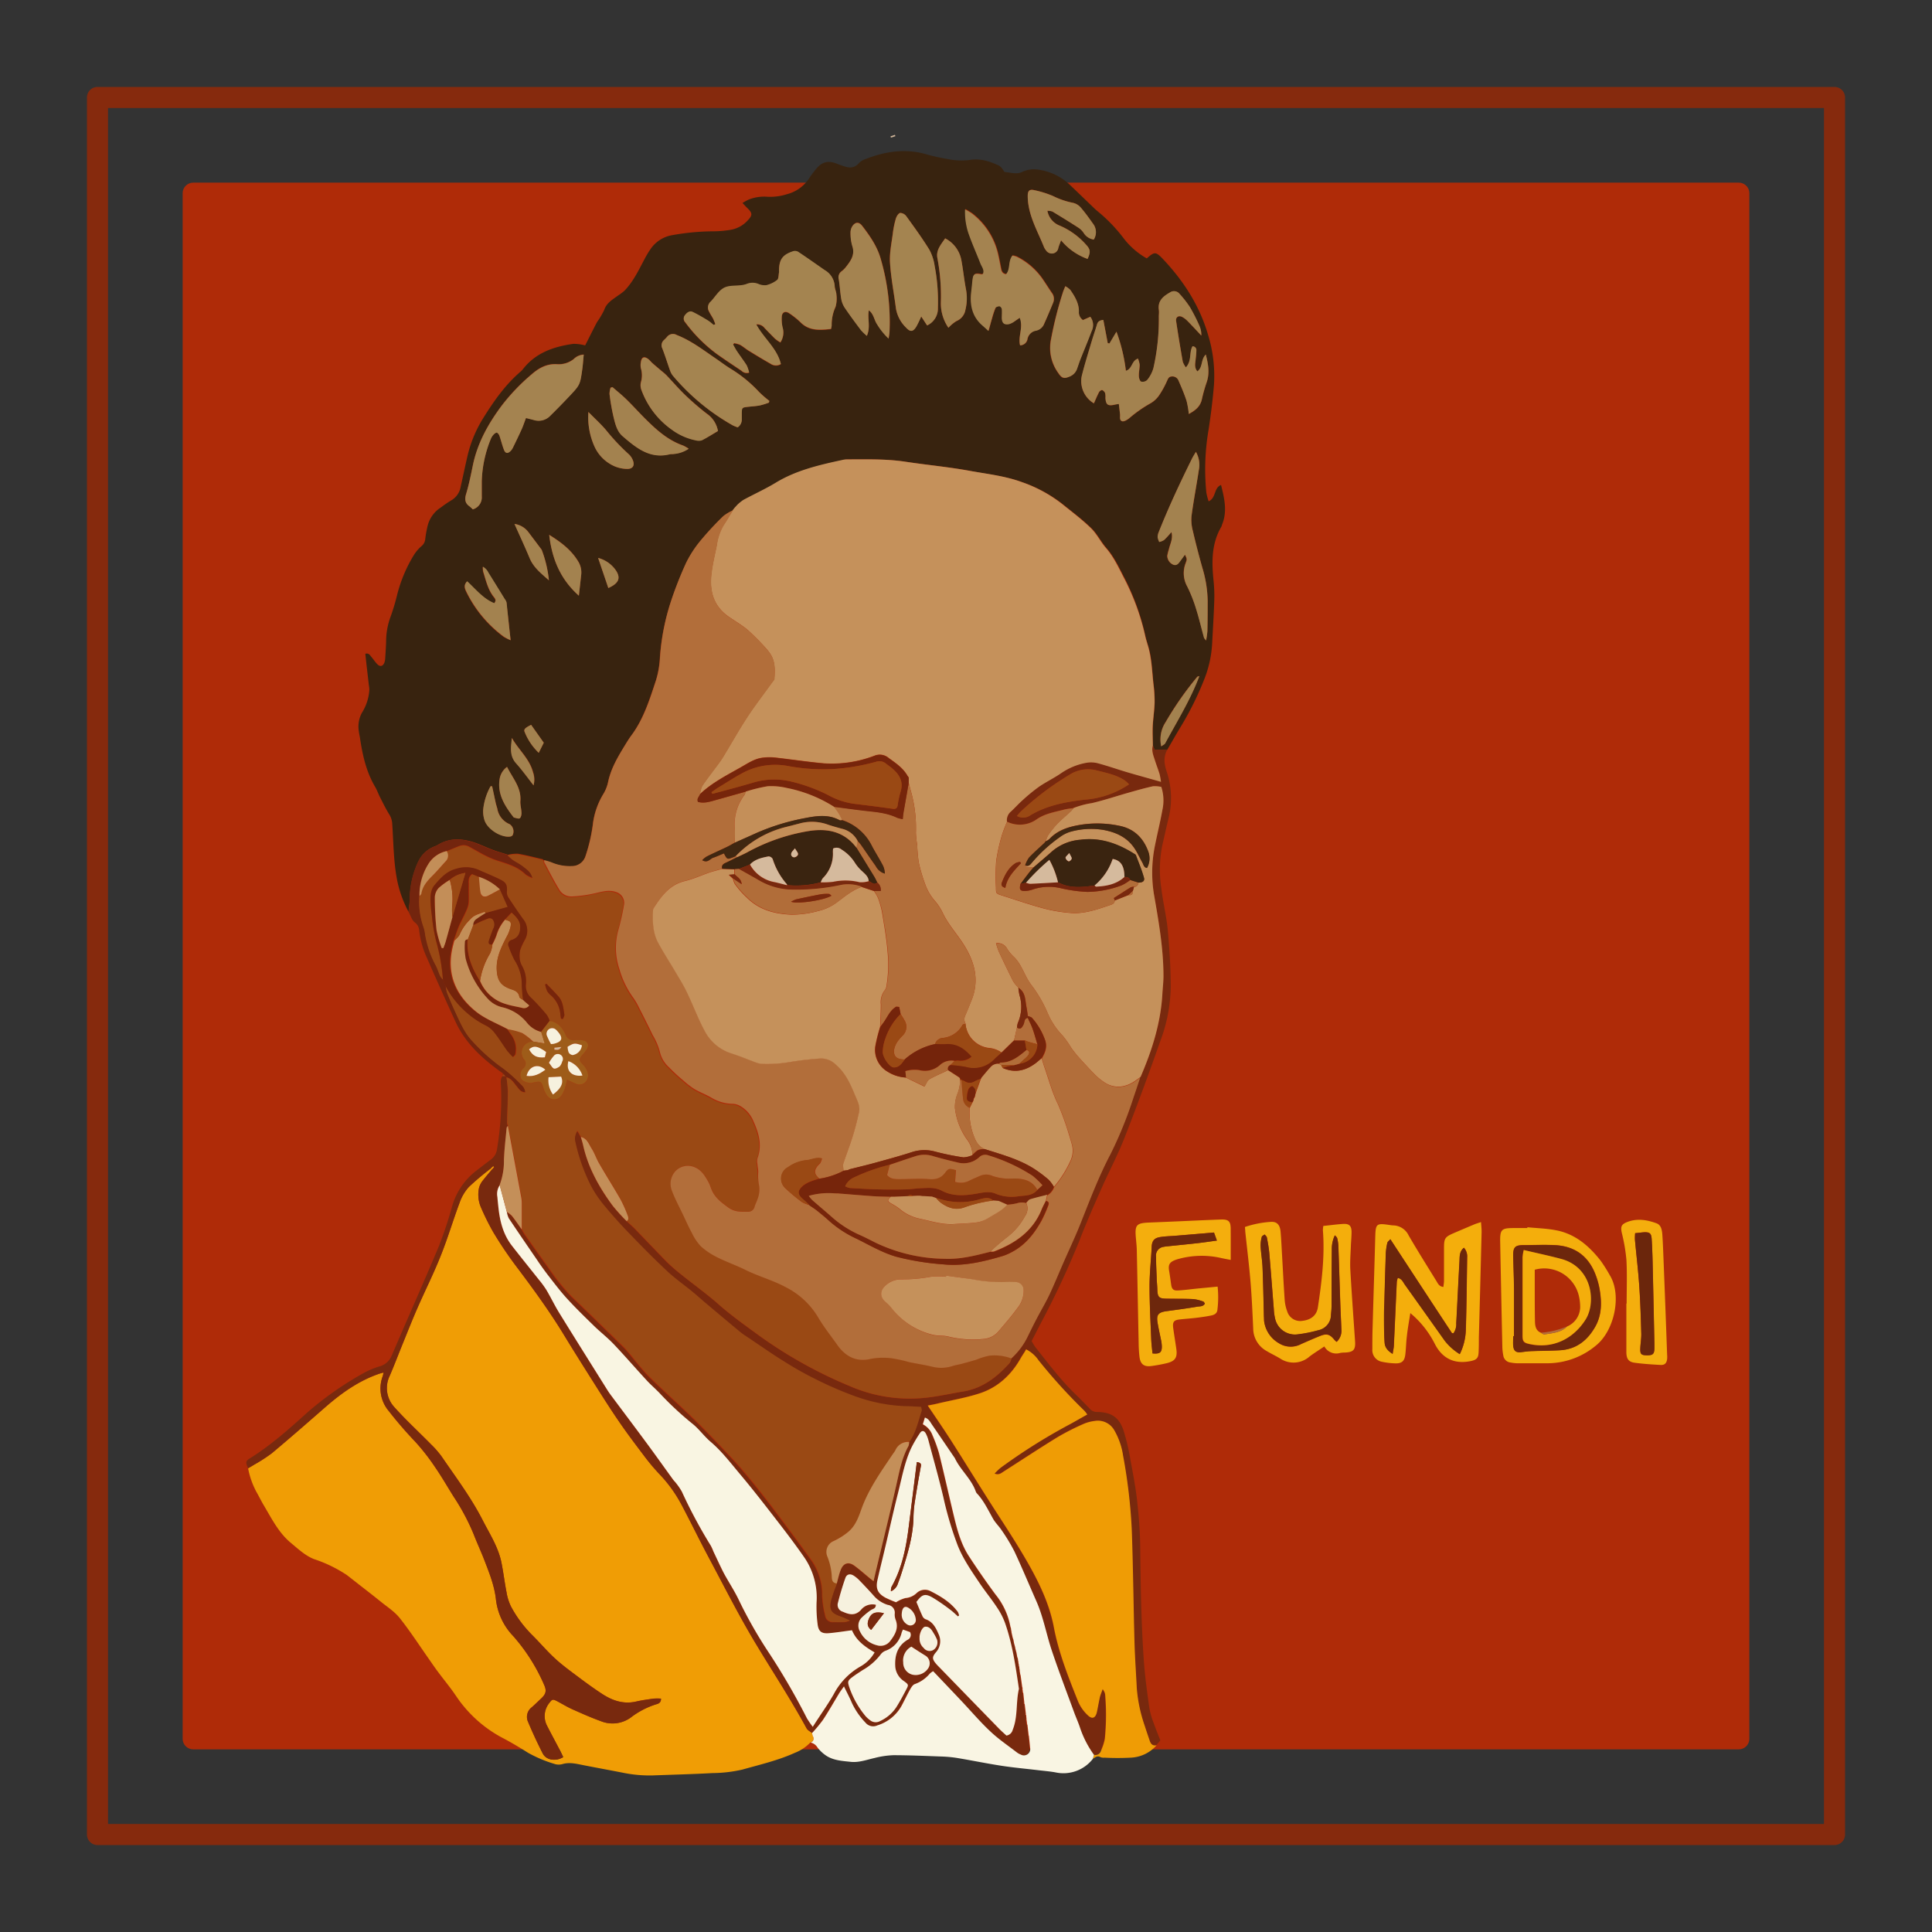 <svg id="fundi_fixed_Image" data-name="fundi_fixed Image" xmlns="http://www.w3.org/2000/svg" viewBox="0 0 550 550"><rect x="0" y="0" width="550" height="550" fill="#333333" stroke="none"/><defs><style>.cls-1{fill:#af2b08;stroke:#af2b08;}.cls-1,.cls-30{stroke-linecap:round;stroke-linejoin:round;stroke-width:6px;}.cls-2{fill:#38230f;}.cls-3{fill:#f09d05;}.cls-4{fill:#78290e;}.cls-5{fill:#ef9c05;}.cls-6{fill:#f9f5e3;}.cls-7{fill:#f4ae0c;}.cls-8{fill:#f4ae0d;}.cls-9{fill:#73250e;}.cls-10{fill:#d5ba9d;}.cls-11{fill:#9a4914;}.cls-12{fill:#c5915b;}.cls-13{fill:#b26e3a;}.cls-14{fill:#a48450;}.cls-15{fill:#a3824f;}.cls-16{fill:#a48350;}.cls-17{fill:#f9f5e2;}.cls-18{fill:#f8f4e2;}.cls-19{fill:#b16d39;}.cls-20{fill:#c48f59;}.cls-21{fill:#f6f1de;}.cls-22{fill:#c38e58;}.cls-23{fill:#6b260c;}.cls-24{fill:#6d270c;}.cls-25{fill:#3a2410;}.cls-26{fill:#76250b;}.cls-27{fill:#402711;}.cls-28{fill:#74240b;}.cls-29{fill:#9e5c19;}.cls-30{fill:none;stroke:#862a0d;}</style></defs><title>ella_baker</title><rect class="cls-1" x="55" y="55" width="440" height="440"/><path class="cls-2" d="M116.3,259.56a32.44,32.44,0,0,1-3.28-9.19c-1-5.24-1-10.55-1.36-15.83a5.59,5.59,0,0,0-.87-2.74c-.93-1.49-1.7-3.08-2.5-4.65-.54-1-.92-2.18-1.52-3.19-2.55-4.33-3.58-9.1-4.31-14-.09-.58-.24-1.16-.3-1.74a8.23,8.23,0,0,1,.86-5.29,13.87,13.87,0,0,0,2.13-6.61A9.21,9.21,0,0,0,105,195c-.34-3-.69-5.93-1-8.88,1.06-.29,1.33.45,1.73.9.57.64,1,1.36,1.62,2,.83.88,1.64.72,2.08-.4a4.46,4.46,0,0,0,.24-1.35c.11-1.77.24-3.53.26-5.3a20.35,20.35,0,0,1,1.23-6.33,56.92,56.92,0,0,0,1.82-6,40.9,40.9,0,0,1,4.9-11.73,11.3,11.3,0,0,1,2.18-2.5,2.86,2.86,0,0,0,1-2,33.37,33.37,0,0,1,.66-3.66,8.68,8.68,0,0,1,3.81-5.3,31.21,31.21,0,0,1,2.92-2,5.53,5.53,0,0,0,2.7-3.91c.67-3,1.3-6,2-9a35.51,35.51,0,0,1,4.49-10.63c3-4.81,6.23-9.4,10.56-13.12a4.93,4.93,0,0,0,.68-.71c3.64-4.69,8.79-6.41,14.37-7.2a13.26,13.26,0,0,1,3.33.45l.74-1.46c.89-1.74,1.74-3.5,2.67-5.22a23.33,23.33,0,0,0,2-3.38c.69-2.08,2.42-3,4-4.17a14.18,14.18,0,0,0,1.81-1.37c2.54-2.64,4.06-5.93,5.76-9.11a25.3,25.3,0,0,1,1.62-2.69,9.35,9.35,0,0,1,6.28-4,67.48,67.48,0,0,1,11.73-1.08,30.61,30.61,0,0,0,4.88-.44,8.43,8.43,0,0,0,4.74-2.61c1.46-1.52,1.44-2.13-.07-3.58-.41-.39-.78-.82-1.37-1.43a16.27,16.27,0,0,1,1.82-1,12.12,12.12,0,0,1,5.4-.77,15.7,15.7,0,0,0,5.42-.73,10.68,10.68,0,0,0,6.27-4.44c.62-.93,1.28-1.83,2-2.69,1.74-2.14,3.51-2.56,6.08-1.51.66.27,1.35.48,2,.71,1.61.53,3,.48,4.23-1a4.45,4.45,0,0,1,1.84-1.08c5.69-2.24,11.48-3.08,17.48-1.3a51.86,51.86,0,0,0,5.75,1.27,18.86,18.86,0,0,0,6.45.28c3-.49,5.69.4,8.32,1.64a3.39,3.39,0,0,1,.93.91c.25.29.44.85.69.88,1.64.16,3.34.73,4.91,0a7.73,7.73,0,0,1,4.18-.72,16.2,16.2,0,0,1,9.31,4.27c2.11,2,4.16,4,6.25,6,.52.5,1,1,1.58,1.48A45,45,0,0,1,320,68a21.79,21.79,0,0,0,6.46,5.56c2.18-1.93,2.57-1.92,4.43,0,5.95,6.25,10.55,13.33,13,21.69a39.66,39.66,0,0,1,1.7,14.33c-.35,4.25-.88,8.46-1.52,12.67a66.68,66.68,0,0,0-.65,18,18.89,18.89,0,0,0,.65,2.47c2.21-1,1.41-3.82,3.54-4.66.95,3.85,1.84,7.54.28,11.29a4.46,4.46,0,0,1-.18.56c-2.9,4.91-2.78,10.24-2.21,15.65a42.63,42.63,0,0,1,.16,5.88c-.13,3.87-.38,7.73-.58,11.59a32.15,32.15,0,0,1-2.17,10.14A89.29,89.29,0,0,1,336.06,207c-1.29,2.12-2.51,4.29-3.76,6.44h-3.6l-.51-1.21c0-1.83-.11-3.66,0-5.48.11-2.28.48-4.56.54-6.84a39,39,0,0,0-.34-5.29c-.39-3.57-.45-7.19-1.5-10.67-.3-1-.62-2-.84-3a67.93,67.93,0,0,0-6-16.57c-1.5-2.91-2.87-5.86-5.06-8.38-1.54-1.77-2.59-4-4.26-5.62-2.57-2.5-5.47-4.67-8.27-6.93a39.52,39.52,0,0,0-11.34-6.15C286.15,135.5,281,135,275.91,134c-6-1.09-12.06-1.64-18.07-2.55-5.54-.84-11.11-.66-16.68-.66A5.56,5.56,0,0,0,240,131c-6.6,1.43-13.16,2.91-19.05,6.5-3,1.8-6.15,3.23-9.2,4.89a12,12,0,0,0-1.81,1.48l-.34.38,0,0-.34.36,0,0-.52.66,0,0a13.08,13.08,0,0,0-2.79,1.66,87.37,87.37,0,0,0-6.41,6.9,32.09,32.09,0,0,0-4.18,6.41A107.28,107.28,0,0,0,191.07,171a65.61,65.61,0,0,0-3.24,16.31,26.58,26.58,0,0,1-1.11,6.36c-1.83,5.45-3.53,11-7,15.7-.63.84-1.18,1.73-1.73,2.63-2,3.3-4,6.59-4.87,10.45a10.89,10.89,0,0,1-1.41,3.64,21.65,21.65,0,0,0-3,8.85,47.41,47.41,0,0,1-2.05,8.76,4.06,4.06,0,0,1-4,2.9,13.14,13.14,0,0,1-5.73-1.07,18.21,18.21,0,0,0-2.05-.61l0,0-.38-.32c-2.34-.54-4.67-1.16-7-1.56a10.63,10.63,0,0,0-2.87.29c-1.42-.45-2.86-.84-4.26-1.36-2-.74-3.94-1.73-6-2.34-3.35-1-6.69-1-9.8.94a4.33,4.33,0,0,1-.71.33,8.46,8.46,0,0,0-4.77,4.4,25.32,25.32,0,0,0-2.41,10.57C116.63,257.13,116.41,258.34,116.3,259.56ZM203.64,92.29l-.5.29a13.5,13.5,0,0,0-1.48-1.19c-1.45-.87-2.9-1.75-4.42-2.49-.9-.44-1.63.13-2.2.84a1.54,1.54,0,0,0,.07,2.13,42.27,42.27,0,0,0,9,9c2.29,1.63,4.64,3.19,7,4.76a2.08,2.08,0,0,0,2.15.51,9.51,9.51,0,0,0-.68-2.05c-.86-1.39-1.85-2.69-2.76-4-.41-.62-.75-1.29-1.12-1.93l.29-.39a7.35,7.35,0,0,1,1.72.48c.85.48,1.6,1.15,2.43,1.66,2.06,1.27,4.13,2.52,6.24,3.72a2.67,2.67,0,0,0,2.92.08c-1-4.44-4.81-7.26-7-11.28a2.59,2.59,0,0,1,2.34,1c1,1,2,2.08,3,3.07a11.58,11.58,0,0,0,1.52,1.05,5.08,5.08,0,0,0,.62-4.3,11,11,0,0,1-.22-3.1c.13-1.26,1.05-1.63,2.11-.9a22.31,22.31,0,0,1,3.22,2.57c2.5,2.52,5.51,2.24,8.67,1.91a4.28,4.28,0,0,0,.2-1,12.2,12.2,0,0,1,1.11-5.32,8.77,8.77,0,0,0,.24-3.46c0-.84-.45-1.66-.49-2.49a5.61,5.61,0,0,0-2.82-4.47c-2.53-1.75-5-3.53-7.59-5.23a1.88,1.88,0,0,0-1.44-.15c-3.06,1-4,2.39-4,5.64a2,2,0,0,1,0,.39c-.15.74-.08,1.76-.53,2.14a8.1,8.1,0,0,1-3.1,1.5,4.54,4.54,0,0,1-2.28-.38,4.42,4.42,0,0,0-3.25,0,6,6,0,0,1-1.52.37c-1.68.23-3.58,0-5,.76s-2.45,2.48-3.65,3.78l-.14.14a2.23,2.23,0,0,0-.41,2.87c.33.71.8,1.35,1.16,2.05A15.68,15.68,0,0,1,203.64,92.29ZM318.51,115c.13,1.09.24,2,.35,2.87s-.26,1.85.63,2.08c.56.15,1.43-.42,2-.87a37,37,0,0,1,6.1-4.27,7.58,7.58,0,0,0,2.51-2.41,25.84,25.84,0,0,0,2.07-3.78c.32-.66.49-1.37,1.4-1.42a1.85,1.85,0,0,1,1.92,1.12c.84,1.91,1.65,3.84,2.31,5.82a25.15,25.15,0,0,1,.64,3.74c1.89-1,3.3-2.14,3.73-4.22a45.48,45.48,0,0,1,1.39-4.91c.86-2.59.41-5.08-.28-7.79-1.47,1.4-.79,3.64-2.4,4.79-.91-1.08-.62-2.13-.52-3.15s.22-1.82.23-2.73a1.09,1.09,0,0,0-1.09-1.26c-1,1.75-.15,4.15-1.89,6a6.08,6.08,0,0,1-.88-1.58c-.68-3.86-1.33-7.73-1.9-11.61-.17-1.14.73-1.69,1.76-1.15a6.42,6.42,0,0,1,1.54,1.19c1.31,1.34,2.58,2.72,3.87,4.09a6.4,6.4,0,0,0-.49-2.67,51.17,51.17,0,0,0-2.75-5.42,29.16,29.16,0,0,0-3-3.83,2,2,0,0,0-2.69-.34c-1.89,1.08-3.51,2.35-3.16,4.91.09.64,0,1.31,0,2a63.05,63.05,0,0,1-1.54,14.61,9.27,9.27,0,0,1-1.78,3.4,1.83,1.83,0,0,1-1.73.45c-.4-.2-.63-1.08-.64-1.67,0-1,.23-2.08.23-3.12a6.93,6.93,0,0,0-.48-1.75c-1.87.62-1.58,2.91-3.44,3.47a48.68,48.68,0,0,0-2.68-11.13l-2,3.35-.48-.08-1.26-6.62c-1.05.09-1.58.45-1.83,1.36-.43,1.57-1,3.1-1.47,4.67-1,3.32-2,6.62-2.86,10a7.35,7.35,0,0,0,3.48,7.71c.49-1.08.93-2.17,1.47-3.21.15-.29.68-.64.9-.56a1.63,1.63,0,0,1,.84.91,5.22,5.22,0,0,1,.07,1.36c.13,1.86.7,2.28,2.5,1.91C317.5,115.13,317.82,115.09,318.51,115ZM290.4,98.31a2.15,2.15,0,0,0,2.16-1.81A3,3,0,0,1,295,94.05a3.15,3.15,0,0,0,2.32-2c.89-2,1.72-4,2.54-5.95a2.81,2.81,0,0,0-.37-2.79c-.92-1.35-1.79-2.74-2.72-4.09A19.73,19.73,0,0,0,289.57,73a6,6,0,0,0-1.25-.35c-1.31,1.61-.52,3.84-1.82,5.31-1-.12-1.27-.74-1.42-1.49-.26-1.28-.49-2.57-.78-3.85a20.38,20.38,0,0,0-7.46-11.91,20.71,20.71,0,0,0-2-1.22,19.13,19.13,0,0,0,1,6.92c1,2.9,2.28,5.71,3.4,8.57.36.93,1.15,1.79.68,2.9-.2.05-.33.13-.44.11-2-.39-2.36-.14-2.57,1.91-.11,1-.21,2.08-.33,3.12-.43,3.72.29,7,3.27,9.6.47.4.91.82,1.64,1.48.38-1.44.65-2.5,1-3.55a22.35,22.35,0,0,1,1-3c.13-.28.76-.49,1.14-.46s.62.5.66.81c.09.83,0,1.67,0,2.51,0,1.47.69,2,2.12,1.75a5.5,5.5,0,0,0,1.53-.79c.46-.28.9-.59,1.45-1C291.38,93.22,289.75,95.74,290.4,98.31ZM134.6,145a3.52,3.52,0,0,0,2.54-3.72c0-1.44,0-2.88,0-4.33a34.37,34.37,0,0,1,2.56-12,4.29,4.29,0,0,1,.84-1.32c.24-.26.75-.61.94-.51a1.79,1.79,0,0,1,.73,1c.45,1.29.76,2.64,1.26,3.91.4,1,1.06,1.09,1.82.37a3.39,3.39,0,0,0,.69-.94c.89-1.82,1.78-3.65,2.61-5.5.42-.93.74-1.91,1.14-3,.86.22,1.55.38,2.23.57a4.58,4.58,0,0,0,4.7-1.23q2.65-2.62,5.22-5.33c3.25-3.44,3.25-3.45,3.89-8,.18-1.31.26-2.64.4-4.06a4.3,4.3,0,0,0-2.85,1.27,6.85,6.85,0,0,1-4.58,1.47c-3-.24-5.3,1-7.45,2.92a57.09,57.09,0,0,0-8.52,8.93c-3.83,5.16-6.87,10.66-8.18,17-.55,2.69-1.09,5.39-1.88,8-.46,1.53-.4,2.65.93,3.59A11.43,11.43,0,0,1,134.6,145Zm84.31-30.37.11-.53a28.81,28.81,0,0,1-2.91-2.52,38,38,0,0,0-8.36-6.78c-1.39-.87-2.7-1.86-4-2.77-3.57-2.42-7-5.08-11.08-6.67a2.12,2.12,0,0,0-2.77.53,11.52,11.52,0,0,1-.82.85,2,2,0,0,0-.51,2.47c.83,2.13,1.48,4.33,2.27,6.48a4.81,4.81,0,0,0,.92,1.49A62.28,62.28,0,0,0,208.6,121.1a12.55,12.55,0,0,0,1.37.55,2.64,2.64,0,0,0,1.17-2.27c0-.59,0-1.18,0-1.77,0-1.53.1-1.61,1.66-1.79,1.17-.13,2.35-.19,3.5-.41A21.65,21.65,0,0,0,218.9,114.62Zm45-22a5.27,5.27,0,0,0,3.1-5,54,54,0,0,0-.95-11.92,13.82,13.82,0,0,0-1.5-4.63c-2-3.29-4.3-6.42-6.57-9.55a2.27,2.27,0,0,0-1.75-.94c-.51.11-1,1-1.22,1.58a26.37,26.37,0,0,0-.87,4.22c-.35,2.79-1,5.61-.8,8.38.27,4.36,1.13,8.68,1.68,13a9.87,9.87,0,0,0,2.88,5.46c1.21,1.31,2,1.24,2.92-.27a30.28,30.28,0,0,0,1.4-2.9Zm-16.59-4.3c1.43,1,1.49,2.78,2.43,4a19.2,19.2,0,0,0,3.24,4c.12-.87.22-1.42.26-2a63.72,63.72,0,0,0-2.41-20.35c-1-3.69-3.08-6.78-5.37-9.73-.95-1.22-2-1.14-2.84.15a3.34,3.34,0,0,0-.48,1.83,12.9,12.9,0,0,0,.48,3.68c.91,2.61-.49,4.39-1.92,6.2a6.4,6.4,0,0,1-1.13,1.08,2.08,2.08,0,0,0-.78,2.24c.3,1.87.39,3.77.71,5.63a6.51,6.51,0,0,0,1,2.5c1.47,2.17,3,4.27,4.6,6.36a16.14,16.14,0,0,0,1.69,1.63C247.9,93,246.88,90.71,247.34,88.35Zm86.15,63.14c.53,1.82-.36,3.27-.74,4.83a15.61,15.61,0,0,0-.48,1.89,2.8,2.8,0,0,0,1.76,2.57c1.05.33,1.52-.45,2-1.13l1.27-1.74c.6,1.24.63,1.25.18,2.47A7.82,7.82,0,0,0,338,167a41.65,41.65,0,0,1,2.47,6.17c.87,2.74,1.52,5.54,2.29,8.32.06.21.26.38.59.83a22.37,22.37,0,0,0,.38-2.59c.06-2.88.06-5.76.08-8.65a34.25,34.25,0,0,0-1.51-9.46c-1-3.46-1.88-6.94-2.69-10.43a12.26,12.26,0,0,1-.4-4.26c.57-4.33,1.41-8.63,2.06-13a7.48,7.48,0,0,0-.81-5.32c-.45.77-.8,1.3-1.08,1.87-3.4,6.86-6.64,13.8-9.48,20.92a3.85,3.85,0,0,0-.33,1.51,4.94,4.94,0,0,0,.46,1.36,4.35,4.35,0,0,0,1.36-.55C332.14,153.06,332.79,152.25,333.49,151.49Zm-129.1-28.8a7.56,7.56,0,0,0-3.23-5,75.56,75.56,0,0,1-6.08-5.25c-1.89-1.81-3.6-3.81-5.4-5.7a17.35,17.35,0,0,0-1.33-1.15c-.88-.75-1.77-1.5-2.64-2.26-.39-.35-.7-.79-1.11-1.1-1.2-.92-2-.64-2.16.82a4.31,4.31,0,0,0,0,1.75,6.92,6.92,0,0,1,0,4,3.77,3.77,0,0,0,.19,2.27,23.79,23.79,0,0,0,8.6,11.2,17.21,17.21,0,0,0,6.93,3.06,2.91,2.91,0,0,0,1.69-.06C201.42,124.53,202.89,123.59,204.39,122.7Zm107-54.5a3.92,3.92,0,0,0-.1-4.34c-1.18-1.65-2.35-3.32-3.68-4.84a4.15,4.15,0,0,0-2.3-1.3,22.3,22.3,0,0,1-5.53-1.91,28.91,28.91,0,0,0-5.4-1.68c-1.33-.29-1.79.23-1.8,1.61a15.87,15.87,0,0,0,.2,2.54c.67,4.34,2.86,8.12,4.45,12.12a3.84,3.84,0,0,0,.52.83,2,2,0,0,0,2,.93,1.88,1.88,0,0,0,1.54-1.58c.17-.64.44-1.26.78-2.17a17.29,17.29,0,0,0,7.54,5.3c.91-1.92.83-2.7-.44-4.06a21.09,21.09,0,0,0-7.41-5.38A5.63,5.63,0,0,1,298.17,60a4.33,4.33,0,0,1,1.43.21c2.52,1.52,5,3.07,7.5,4.67a5.28,5.28,0,0,1,1.48,1.55A4.1,4.1,0,0,0,311.38,68.2Zm-1,22-2.1.92a2.69,2.69,0,0,1-1.15-2.49c0-2.35-1.18-4.25-2.44-6.09a5.92,5.92,0,0,0-1.43-1.05c-.28.68-.46,1.09-.61,1.51a107.94,107.94,0,0,0-3.45,13.48,12.13,12.13,0,0,0,2,9.69c1.06,1.62,1.66,1.79,3.41,1a3.66,3.66,0,0,0,2-2.25c.31-.86.58-1.74.92-2.59,1.05-2.68,2.16-5.34,3.18-8A3.9,3.9,0,0,0,310.4,90.19Zm-136,20-.56.16a6,6,0,0,0-.3,1.79,63.79,63.79,0,0,0,1.1,6.37c.49,2,1,4.21,2.6,5.63,3.84,3.3,7.76,6.59,13.45,5.17.37-.09.79,0,1.17-.09a8.8,8.8,0,0,0,4.22-1.49,10.9,10.9,0,0,0-1.61-.92c-4.34-1.51-7.63-4.5-10.79-7.65-1.81-1.8-3.51-3.71-5.34-5.49C177.07,112.47,175.7,111.38,174.38,110.22ZM270,93.31a10.59,10.59,0,0,1,2.28-1.88,4.22,4.22,0,0,0,2.56-3.23,13.66,13.66,0,0,0,.15-5.83c-.53-2.76-.8-5.57-1.32-8.33a8.77,8.77,0,0,0-4.61-6.19c-1.19,1.79-2.63,3.36-2.22,5.56a58.74,58.74,0,0,1,1,12.7A12.19,12.19,0,0,0,270,93.31ZM145.36,182.26c-.42-3.83-.79-7.24-1.2-10.65a2.89,2.89,0,0,0-.52-1q-2.31-3.76-4.64-7.5a3.79,3.79,0,0,0-1.59-1.7,6.48,6.48,0,0,0,.1,1.39c.82,2.47,1.36,5.07,3,7.17.41.51.83,1,.14,1.82-3.16-1.29-5.24-4-7.7-6.23-1,1-.71,2-.24,2.95a35,35,0,0,0,10.7,12.84A15.2,15.2,0,0,0,145.36,182.26Zm22.15-65a20.25,20.25,0,0,0,1.81,10,11.08,11.08,0,0,0,4.41,4.85,9.54,9.54,0,0,0,4.84,1.39c1.42,0,2.12-.81,1.72-2.14a4.62,4.62,0,0,0-1.33-2.09,59.84,59.84,0,0,1-6.43-6.84C171.06,120.71,169.37,119.18,167.51,117.29Zm-2.72,52.29.67-6a5.88,5.88,0,0,0-.86-3.75c-1.93-3.23-4.79-5.42-8.25-7.57C157.15,159.2,159.56,164.91,164.79,169.58Zm-20.44,48.75a5.29,5.29,0,0,0-2.11,3.42c-.71,4.34,1.45,7.68,3.94,10.89a.3.3,0,0,0,.15.12c.55.1,1.23.42,1.61.21s.53-1,.52-1.49c0-1.17-.4-2.34-.32-3.49C148.42,224.19,146,221.58,144.35,218.32Zm-4.25,5.52h-.42a17.2,17.2,0,0,0-2.1,6.63,8.23,8.23,0,0,0,.38,3.07c.87,2.6,4.78,5,7.32,4.62a1.11,1.11,0,0,0,.66-.36,2.49,2.49,0,0,0-.83-3.16,5.79,5.79,0,0,1-3.51-4.39c-.15-.57-.34-1.13-.47-1.7C140.77,227,140.44,225.41,140.1,223.84Zm16.16-58.64a33.77,33.77,0,0,0-2-8.56,2.25,2.25,0,0,0-.32-.49c-1.22-1.62-2.43-3.24-3.66-4.85a6,6,0,0,0-3.81-2.14c1.53,3.43,3,6.56,4.32,9.75C151.91,161.61,154.14,163.3,156.26,165.2Zm174.32,47.28c.54-.4.94-.55,1.09-.84,3.36-6.26,7.16-12.3,9.74-19.17-.37.13-.52.14-.59.21a94.14,94.14,0,0,0-9,12.88A9,9,0,0,0,330.58,212.48ZM151.89,223.57a6.28,6.28,0,0,0-.11-3.75c-1-3.84-4.14-6.38-6-9.73-.25,2.53-.76,5,1.19,7.21C148.66,219.24,150.17,221.37,151.89,223.57Zm21.29-56.17c3.12-1.39,3.65-3,1.94-5.32a8.88,8.88,0,0,0-4.85-3.25Zm-22,38.95c-1.77.9-2.15,1.28-1.81,2.05a16.79,16.79,0,0,0,4,5.91l1.43-2.87Z"/><path class="cls-3" d="M230.73,496a12.08,12.08,0,0,1-4.47,3c-4.79,2.17-9.9,3.34-14.91,4.76a39.53,39.53,0,0,1-8.54,1c-5.61.31-11.24.45-16.86.66a37.34,37.34,0,0,1-8.57-.75c-3.78-.74-7.56-1.43-11.34-2.17-2-.39-3.93-.91-6-.28a3.92,3.92,0,0,1-2.32-.11,36.57,36.57,0,0,1-7.38-3.12c-2.48-1.57-5-3.07-7.62-4.43a36.21,36.21,0,0,1-10.94-9.11c-1.21-1.44-2.19-3.07-3.32-4.58-1.32-1.76-2.7-3.48-4-5.24-.82-1.1-1.58-2.24-2.37-3.36-2.74-3.9-5.33-7.91-8.29-11.64-1.47-1.85-3.58-3.19-5.44-4.7s-3.88-3.07-5.83-4.59c-1.28-1-2.54-2-3.85-3a38.66,38.66,0,0,0-9.3-4.5c-2.52-1-4.48-2.88-6.55-4.59-3.52-2.91-5.48-6.94-7.75-10.74-.73-1.23-1.35-2.53-2.07-3.77A23.61,23.61,0,0,1,70.63,418c.56-.33,1.13-.65,1.68-1a46.24,46.24,0,0,0,5.1-3.3c5.13-4.29,10.15-8.7,15.19-13.09,4.58-4,9.46-7.47,15.26-9.49.38-.13.78-.22,1.33-.38a9.64,9.64,0,0,1-.22,1,9.9,9.9,0,0,0,1.74,10,112.34,112.34,0,0,0,7.44,8.63,61,61,0,0,1,5.68,7.26c1.9,2.75,3.56,5.66,5.34,8.49a62.18,62.18,0,0,1,5.71,10.75c.91,2.38,2,4.7,2.93,7.08,1.39,3.6,2.85,7.18,3.34,11.07a18,18,0,0,0,4.79,10.56c.41.42.77.89,1.16,1.34a52.26,52.26,0,0,1,7.79,12.7c.75,1.68.54,2.6-.8,3.86-.91.85-1.79,1.73-2.73,2.55a3.4,3.4,0,0,0-1.06,4.09c1.29,3.08,2.68,6.13,4.23,9.08,1,1.88,3.69,2.29,5.8,1-.32-.67-.62-1.38-1-2.06-1.18-2.27-2.4-4.51-3.56-6.79a5.93,5.93,0,0,1,.67-6.65c.75-1,1-1,2.13-.43,1.45.76,2.85,1.63,4.34,2.3,2.69,1.2,5.38,2.4,8.15,3.4a8.83,8.83,0,0,0,8.45-1,23.24,23.24,0,0,1,7.27-3.8c.62-.17,1.43-.4,1.39-1.62a15.92,15.92,0,0,0-2.11,0c-1.68.23-3.37.45-5,.84-3.6.84-6.75-.28-9.68-2.2-2.25-1.47-4.43-3.05-6.57-4.66-2.31-1.73-4.66-3.43-6.78-5.37-2.32-2.12-4.35-4.55-6.59-6.76a34.52,34.52,0,0,1-5.94-8,14.31,14.31,0,0,1-1.3-4.08c-.56-2.82-.89-5.69-1.46-8.51-.9-4.44-3.37-8.23-5.4-12.17-3.27-6.37-7.56-12.11-11.61-18a27.4,27.4,0,0,0-3.1-3.54c-3.44-3.51-7.07-6.84-10.35-10.5a8,8,0,0,1-1.32-9c1.3-3,2.45-6.06,3.68-9.08,1.36-3.34,2.67-6.69,4.12-10,2.2-5,4.67-10,6.71-15.08,2-4.92,3.47-10,5.34-15a13.21,13.21,0,0,1,2.64-4.53,75.6,75.6,0,0,1,6.29-5.3l.29.32c-.83,1-1.71,2-2.48,3a5.7,5.7,0,0,0-1.18,2.2,9.17,9.17,0,0,0,.47,5.41,70.4,70.4,0,0,0,3.57,7.21,112.17,112.17,0,0,0,6.34,9.46c4.81,6.38,9.53,12.83,13.7,19.66,2.69,4.42,5.45,8.79,8.21,13.16,2.38,3.76,4.75,7.54,7.26,11.21,2.33,3.41,4.8,6.71,7.29,10a59.62,59.62,0,0,0,4.4,5.28,39.1,39.1,0,0,1,6.34,8.72c2.67,5,5.16,10.17,7.84,15.19,4.35,8.14,8.51,16.4,13.26,24.31,4.85,8.08,10.06,16,14.56,24.26.31.56,1,.9,1.57,1.34a6.27,6.27,0,0,0,.26.93A1.15,1.15,0,0,1,230.73,496Z"/><path class="cls-4" d="M231.19,493.36c-.53-.44-1.27-.78-1.57-1.34-4.5-8.3-9.7-16.17-14.56-24.26-4.75-7.91-8.91-16.16-13.26-24.31-2.68-5-5.17-10.16-7.84-15.19a39.1,39.1,0,0,0-6.34-8.72,59.62,59.62,0,0,1-4.4-5.28c-2.49-3.29-5-6.6-7.29-10-2.51-3.67-4.88-7.45-7.26-11.21-2.77-4.37-5.52-8.75-8.21-13.16-4.17-6.83-8.88-13.28-13.7-19.66a112.17,112.17,0,0,1-6.34-9.46,70.4,70.4,0,0,1-3.57-7.21,9.17,9.17,0,0,1-.47-5.41,5.7,5.7,0,0,1,1.18-2.2c.77-1,1.65-2,2.48-3l.59-.71-.22-.2-.66.59a75.6,75.6,0,0,0-6.29,5.3,13.21,13.21,0,0,0-2.64,4.53c-1.87,5-3.37,10.07-5.34,15-2,5.11-4.51,10-6.71,15.08-1.44,3.3-2.76,6.66-4.12,10-1.23,3-2.38,6.08-3.68,9.08a8,8,0,0,0,1.32,9c3.27,3.66,6.9,7,10.35,10.5a27.4,27.4,0,0,1,3.1,3.54c4,5.88,8.34,11.62,11.61,18,2,3.95,4.5,7.73,5.4,12.17.57,2.82.9,5.69,1.46,8.51a14.31,14.31,0,0,0,1.3,4.08,34.52,34.52,0,0,0,5.94,8c2.24,2.21,4.27,4.64,6.59,6.76,2.12,1.94,4.47,3.64,6.78,5.37,2.15,1.61,4.33,3.19,6.57,4.66,2.93,1.92,6.08,3,9.68,2.2,1.65-.38,3.34-.6,5-.84a15.92,15.92,0,0,1,2.11,0c0,1.22-.77,1.45-1.39,1.62a23.24,23.24,0,0,0-7.27,3.8,8.83,8.83,0,0,1-8.45,1c-2.77-1-5.46-2.2-8.15-3.4-1.49-.67-2.89-1.54-4.34-2.3-1.18-.62-1.38-.58-2.13.43a5.93,5.93,0,0,0-.67,6.65c1.16,2.28,2.38,4.52,3.56,6.79.35.68.66,1.39,1,2.06-2.11,1.29-4.82.88-5.8-1-1.55-3-2.93-6-4.23-9.08a3.4,3.4,0,0,1,1.06-4.09c.94-.82,1.83-1.69,2.73-2.55,1.34-1.26,1.55-2.18.8-3.86a52.26,52.26,0,0,0-7.79-12.7c-.38-.45-.75-.92-1.16-1.34A18,18,0,0,1,141.15,455c-.49-3.89-1.95-7.46-3.34-11.07-.92-2.38-2-4.7-2.93-7.08a62.18,62.18,0,0,0-5.71-10.75c-1.78-2.83-3.44-5.74-5.34-8.49a61,61,0,0,0-5.68-7.26,112.34,112.34,0,0,1-7.44-8.63,9.9,9.9,0,0,1-1.74-10,9.64,9.64,0,0,0,.22-1c-.55.15-.95.24-1.33.38-5.8,2-10.68,5.51-15.26,9.49-5,4.39-10.07,8.8-15.19,13.09a46.24,46.24,0,0,1-5.1,3.3c-.55.35-1.12.67-1.68,1-.74-1.61-.72-2.06.41-2.76,6.05-3.75,11.33-8.48,16.57-13.22a93.9,93.9,0,0,1,16.08-11.21A23.18,23.18,0,0,1,108,389a5.24,5.24,0,0,0,3.51-3.08c4.44-10.41,9.07-20.74,13.44-31.18a117.34,117.34,0,0,0,3.82-11.54,19.47,19.47,0,0,1,6.92-10c1.29-1,2.59-2,3.92-3a4.39,4.39,0,0,0,1.88-3.06,86.92,86.92,0,0,0,1.13-17.82c0-1-.32-2.1.47-3l.7,0h0l.4.4h0a40.75,40.75,0,0,1,.36,4.06c0,3-.17,6-.24,9a2.09,2.09,0,0,0,.28.72c-.13.22-.34.43-.36.66-.28,3.06-.66,6.11-.76,9.17a19.37,19.37,0,0,1-1.24,7.08,4.5,4.5,0,0,0-.67,3.37c.08,1,.2,2.09.31,3.13.43,3.9,1.38,7.62,3.85,10.77s5.05,6.35,7.57,9.54a28.1,28.1,0,0,1,2.21,3c1.27,2.14,2.34,4.39,3.64,6.51,4.54,7.35,9.15,14.67,13.73,22,.35.55.73,1.09,1.12,1.62,3.4,4.55,6.82,9.09,10.19,13.66,2.49,3.37,4.91,6.79,7.37,10.18.27.37.61.68.88,1.05a17.45,17.45,0,0,1,1.64,2.41,141.2,141.2,0,0,0,8.25,15.4,13,13,0,0,1,.72,1.6c.94,2,1.83,4.05,2.87,6,1.35,2.54,3,5,4.23,7.53a126.34,126.34,0,0,0,8.92,15.66,196,196,0,0,1,10.63,18.36,28.19,28.19,0,0,0,1.65,2.41c2.16-3.3,4.28-6.22,6-9.35a19.44,19.44,0,0,1,7.67-7.89,10.55,10.55,0,0,0,3.93-3.95c-2.74-1.59-5.16-3.34-6.44-6.3-2.29.3-4.41.66-6.54.83s-3-.47-3.24-2.52a38.82,38.82,0,0,1-.3-6.25,20.23,20.23,0,0,0-3.4-12.66c-2.34-3.38-4.81-6.67-7.33-9.92-3.61-4.66-7.21-9.34-11-13.85-2.68-3.19-5.2-6.54-8.43-9.28-1.79-1.52-3.18-3.5-5-5a90,90,0,0,1-9.19-8.5c-1.24-1.35-2.66-2.52-3.9-3.87-3.19-3.46-6.27-7-9.51-10.44-1.75-1.84-3.78-3.4-5.6-5.18-2.62-2.55-5.24-5.11-7.7-7.8-1.94-2.12-3.67-4.43-5.44-6.7-1.12-1.45-2.16-3-3.2-4.48-2.66-3.88-5.32-7.76-7.93-11.68a6.48,6.48,0,0,1-.54-1.8,7.52,7.52,0,0,1,1.41,1.12c1,1.25,1.87,2.57,2.8,3.86a13.32,13.32,0,0,0,.75,1.37c2.26,3.2,4.5,6.41,6.82,9.57a59,59,0,0,0,6.46,8.11c5,4.75,9.87,9.57,14.79,14.37.51.5,1,1,1.45,1.59,2,2.33,3.83,4.81,6,7,4.23,4.18,8.7,8.11,12.95,12.28,3.64,3.57,7.15,7.29,10.64,11,2,2.14,3.91,4.39,5.76,6.66,2.22,2.73,4.38,5.52,6.5,8.33,3.41,4.54,6.81,9.08,10.12,13.69A16.85,16.85,0,0,1,234,454.18a28.12,28.12,0,0,0,.85,5.78,2.17,2.17,0,0,0,2.39,1.87c1,0,2.1,0,3.14,0a7.78,7.78,0,0,0,1.47-.42c-.78-.35-1.24-.58-1.72-.78s-1-.37-1.46-.56c-2-.8-2.81-1.67-2.2-4.32a44,44,0,0,1,1.76-5c.35-1.26.61-2.55,1.06-3.77.72-1.92,2.19-2.42,3.83-1.25,1.49,1.06,2.84,2.3,4.26,3.45.37.3.75.58,1.26,1,.32-1.39.58-2.53.85-3.66,1.85-7.75,3.76-15.49,5.53-23.26.9-4,1.6-8,3.57-11.58a3.5,3.5,0,0,0,.18-1.14c1.83-2.63,2.44-5.75,3.44-8.71.12-.37-.09-.85-.14-1.18-1.63-.07-3.1-.16-4.57-.2a47,47,0,0,1-14-2.73,105.06,105.06,0,0,1-11.48-4.95,96.8,96.8,0,0,1-8.88-5c-3.38-2.11-6.64-4.41-10-6.63-.87-.58-1.76-1.14-2.57-1.8-3.27-2.7-6.52-5.43-9.76-8.17-1.3-1.09-2.55-2.24-3.87-3.32-2.37-1.94-4.91-3.71-7.14-5.8-3.63-3.39-7.12-6.93-10.57-10.51-2.49-2.59-4.91-5.26-7.2-8a33,33,0,0,1-3.87-5.64A51.87,51.87,0,0,1,163.68,325a4,4,0,0,1,.65-3l1,1.75c.25.88.54,1.74.74,2.63,1.47,6.34,4.59,11.87,8.41,17a56.29,56.29,0,0,0,3.94,4.34c.81.76,1.65,1.49,2.42,2.28,3,3.1,6,6.26,9,9.33A48.76,48.76,0,0,0,194,362.9c3.56,2.86,7.29,5.52,10.7,8.55,3.63,3.21,7.59,6,11.47,8.83a128.17,128.17,0,0,0,25.65,14.3A42.72,42.72,0,0,0,262.85,398c3.81-.34,7.57-1.23,11.36-1.85,5.54-.91,9.66-4.12,13.25-8.17a3.69,3.69,0,0,0,.45-1.26,20.4,20.4,0,0,0,4.67-6.45c.8-1.65,1.61-3.29,2.46-4.91,1.21-2.32,2.56-4.57,3.68-6.93,1.43-3,2.69-6.1,4-9.16,1.58-3.59,3.26-7.14,4.72-10.79,2.7-6.74,5.23-13.53,8.64-20a115.35,115.35,0,0,0,6.56-16.17c.64-1.85,1.25-3.71,1.87-5.57a1.44,1.44,0,0,0,.24-.3c3.25-7.54,5.69-15.29,6.15-23.55.09-1.69.31-3.39.31-5.08,0-7.62-1.29-15.1-2.6-22.57a38.3,38.3,0,0,1,.07-14c.7-3.59,1.59-7.15,2.24-10.75a12.43,12.43,0,0,0-.33-6.47,8.47,8.47,0,0,0-2.38-.18c-2.29.51-4.55,1.14-6.81,1.79-3.52,1-7,2.19-10.55,3a24.86,24.86,0,0,0-5.26,1.41,22.09,22.09,0,0,0-2.49.36c-2.7.7-5.49,1.11-7.89,2.73a8.3,8.3,0,0,1-8.54.78,3.2,3.2,0,0,1,1.18-3c1.11-1,2.11-2.15,3.23-3.15a50.41,50.41,0,0,1,4.68-3.84c2-1.4,4.28-2.49,6.33-3.88a18.35,18.35,0,0,1,7-2.92,7.68,7.68,0,0,1,3.29.06c2.84.75,5.61,1.74,8.43,2.57,3.11.92,6.23,1.78,9.7,2.76a21.13,21.13,0,0,0-.41-2.23c-.41-1.31-.91-2.59-1.32-3.89s-1-2.7-.59-4.19l.51,1.21h3.6c-1.18,2.17-.88,4.22-.08,6.52a23.85,23.85,0,0,1,.31,13.54c-.58,2.42-1.11,4.85-1.67,7.28a35.28,35.28,0,0,0-.26,12.13c.48,4,1.48,8,1.85,12,.5,5.41.83,10.86.83,16.29a45.49,45.49,0,0,1-2.89,15c-3.26,9.26-6.64,18.48-10.22,27.63-1.93,4.93-4.43,9.63-6.58,14.48S309.27,348,307.36,353a245.71,245.71,0,0,1-11.14,23.83l-2.53,4.93a17.22,17.22,0,0,0,1,1.67c3.7,4.67,7.28,9.46,11.6,13.61,1.37,1.32,2.69,2.68,4,4.06a2.66,2.66,0,0,0,2.07.86c4,.06,6.22,1.48,7.51,5.33a61.44,61.44,0,0,1,1.92,8.2c.74,3.92,1.49,7.86,1.93,11.82.48,4.29.82,8.62.87,12.94.13,10.95.28,21.9,1.06,32.82.32,4.44.94,8.86,1.56,13.27a23.3,23.3,0,0,0,1.27,4.32c.56,1.6,1.21,3.17,1.85,4.8l-1.16,1.36c-1.18.24-1.67-.47-2-1.42-.46-1.37-.94-2.73-1.37-4.1a42.8,42.8,0,0,1-2.27-10.73c-.2-4.12-.5-8.23-.63-12.35-.2-6.61-.28-13.23-.44-19.85-.1-4.39-.21-8.77-.37-13.16a155.46,155.46,0,0,0-2.46-20.85,20.46,20.46,0,0,0-2.49-7.2,5.35,5.35,0,0,0-5.49-2.68,11.62,11.62,0,0,0-3.58,1,67.51,67.51,0,0,0-7.16,3.67c-5.13,3.16-10.17,6.48-15.25,9.73-.69.44-1.34,1.09-2.61.6a16.1,16.1,0,0,1,1.73-1.67,163.58,163.58,0,0,1,19.27-12.15c1.8-.92,3.53-2,5.38-3a8.68,8.68,0,0,0-.79-1.05,154.69,154.69,0,0,1-13.08-14.4,9.43,9.43,0,0,0-3.53-3.1c-.12.22-.24.45-.38.68-.38.61-.8,1.2-1.15,1.83-2.69,4.73-6.47,8.33-11.64,10-4,1.32-8.24,2-12.38,3-.74.17-1.48.3-2.44.49,2.36,3.54,4.63,6.81,6.77,10.16,3.91,6.13,7.71,12.33,11.63,18.45,3.46,5.4,7,10.74,10.19,16.34s6.07,11.65,7.3,18.13c1.4,7.4,4.18,14.31,6.94,21.24a11.59,11.59,0,0,0,2.68,3.8c1.28,1.26,2.24.86,2.62-.85.32-1.4.53-2.83.85-4.23.15-.65.44-1.28.81-2.33a8.25,8.25,0,0,1,.52.88,2.61,2.61,0,0,1,.19.75,68.65,68.65,0,0,1-.1,12.55,14.36,14.36,0,0,1-1.1,3.35,1.66,1.66,0,0,1-2,1.18,28.57,28.57,0,0,1-4-7.64c-.49-1.49-1.15-2.93-1.69-4.4-2.18-6-4.5-11.88-6.46-17.91-1.47-4.53-2.32-9.27-4.26-13.66-2.09-4.73-4.06-9.51-6.26-14.19a52.68,52.68,0,0,0-3.62-6c-.74-1.14-1.77-2.1-2.45-3.28-1.43-2.5-2.61-5.14-4.63-7.26a1.42,1.42,0,0,1-.29-.5c-1.29-3.64-4.41-6.13-6-9.58a1.27,1.27,0,0,0-.12-.15c-2.1-3.08-4.18-6.17-6.3-9.24-.53-.76-.91-1.71-2.07-2.09l-.58,1.91a5.79,5.79,0,0,1,2.75,3.13,40.73,40.73,0,0,1,1.87,5.15c1.51,6.1,2.86,12.23,4.34,18.34.93,3.82,2,7.63,4.2,11q3.61,5.5,7.51,10.81a20.39,20.39,0,0,1,4.25,9.15l.15.46.09.68.05.38.36,1.6.22.67.16.9.33,1.2.06.38.32,1.21.21,1.17.17.45.09.7.05.37.18.88s-.07.1-.06.13a1.59,1.59,0,0,0,.14.24l.07.74,0,.38.14.85c0,.05-.07.12-.05.16a1.93,1.93,0,0,0,.17.28l.48,3.46,0,.38.12.84c0,.06-.06.13,0,.17a2.17,2.17,0,0,0,.17.3l.28,2.68c0,.06-.07.12-.05.16a2,2,0,0,0,.17.29l.33,2.72s-.08.1-.06.13a1.66,1.66,0,0,0,.14.25l.1,1.12a.32.32,0,0,0,0,.37l.1.84c0,.06-.06.13,0,.18a2.29,2.29,0,0,0,.18.32l.31,2.68s-.08.11-.06.15a1.82,1.82,0,0,0,.16.27c.11,1.1.25,2.21.33,3.31a1.8,1.8,0,0,1-2.62,2,4.65,4.65,0,0,1-1.2-.67c-2.48-1.92-5.11-3.69-7.38-5.83-2.9-2.74-5.52-5.79-8.26-8.69s-5.4-5.69-8.13-8.56a5.47,5.47,0,0,0-.93.67,9.79,9.79,0,0,1-4.28,3c-.57.2-1,1-1.36,1.55-.87,1.54-1.61,3.15-2.45,4.7a11.88,11.88,0,0,1-6.89,5.52,2.81,2.81,0,0,1-3.36-.8,20.74,20.74,0,0,1-3.88-5.64c-.62-1.48-1.39-2.91-2.24-4.67-.59.84-1,1.39-1.38,2-1.54,2.52-3,5.09-4.6,7.55A41.4,41.4,0,0,1,231.19,493.36Zm55.31.72a2.18,2.18,0,0,0,1.82-1.62c1.51-3.74.88-7.79,1.76-11.61a.59.59,0,0,0,0-.19c-.89-6.29-1.84-12.58-3.93-18.61a20.59,20.59,0,0,0-2.33-4.5c-1.52-2.29-3.28-4.43-4.81-6.71-2.34-3.48-4.75-6.91-6.33-10.84a97.74,97.74,0,0,1-4.09-13.52c-1.33-5.47-2.83-10.89-4.28-16.33a9.06,9.06,0,0,0-.77-2c-.46-.83-1.14-.88-1.65-.08a36.83,36.83,0,0,0-2.56,4.41c-1.84,4-2.6,8.36-3.67,12.61-1.33,5.26-2.49,10.56-3.74,15.84-.71,3-1.48,6-2.13,9-.54,2.45.1,3.82,2.3,5a31.38,31.38,0,0,0,3,1.29,9.39,9.39,0,0,1,2.66-1.19,5.19,5.19,0,0,0,3.14-1.37,3.42,3.42,0,0,1,3.85-.68c3,1.47,5.88,3.2,7.94,6a3.56,3.56,0,0,1,.35,1l-.33.27c-.77-.66-1.5-1.36-2.32-2a52.91,52.91,0,0,0-4.84-3.33c-2.21-1.26-3-1-4.66,1.22.53,1.26,1.06,2.6,1.66,3.89a1.85,1.85,0,0,0,.88,1c2.12.68,3,2.44,3.78,4.27a4.69,4.69,0,0,1-.74,5.15c-1.17,1.42-1.12,2,.1,3.38.3.35.63.67.95,1q8.5,8.74,17,17.48C285.16,492.87,285.85,493.47,286.51,494.08ZM257.06,463.9a7.22,7.22,0,0,0-.37.88,7.17,7.17,0,0,1-4.63,5.2A3.12,3.12,0,0,0,250.7,471a16.89,16.89,0,0,1-5.18,4.45c-1,.63-2,1.25-2.94,2-1.31,1-1.37,1.29-.86,2.84a26.22,26.22,0,0,0,4.58,8.19,7.86,7.86,0,0,0,1.3,1.19,2.54,2.54,0,0,0,2.92.27A11.1,11.1,0,0,0,255.1,486c1-1.59,1.93-3.27,2.81-5,.74-1.4.71-1.45-.54-2.39a5.57,5.57,0,0,1-2.54-4c-.23-3.18.5-6,3.44-7.8a1.55,1.55,0,0,0,.74-2.22Zm64.36-240.61a11.29,11.29,0,0,0-1.24-1.14c-2.45-1.61-5.28-2.14-8.06-2.86a9.77,9.77,0,0,0-7.71,1.29,81.63,81.63,0,0,0-13.74,10.36,17.37,17.37,0,0,0-1.18,1.34,3.52,3.52,0,0,0,3.87-.22c4.79-2.84,10.1-3.8,15.5-4.42A26,26,0,0,0,321.42,223.29ZM249.34,456.85c0,1.1-.82,1.11-1.31,1.49a20.49,20.49,0,0,0-2.71,2.22,3.21,3.21,0,0,0-.49,3.83,7.29,7.29,0,0,0,4.84,4,3.44,3.44,0,0,0,3.74-1.13c1.36-1.77,2.54-3.67,1.62-6.1a4.07,4.07,0,0,1-.27-1.73,2.23,2.23,0,0,0-1.94-2.52,8.66,8.66,0,0,1-4.05-2.64c-1.34-1.44-2.67-2.88-4-4.28a8.63,8.63,0,0,0-1.8-1.48c-1-.57-1.89-.34-2.25.7-.81,2.33-1.53,4.71-2.13,7.1a2,2,0,0,0,1.36,2.52c1.79.81,3.5,1.28,5.17-.48A4.16,4.16,0,0,1,249.34,456.85Zm10.12,11.92a4.44,4.44,0,0,0-2.32,4.49,3.48,3.48,0,0,0,2.61,3.49,4.27,4.27,0,0,0,4.56-1.91,2.57,2.57,0,0,0-.73-3.43C262.25,470.59,261,469.74,259.45,468.77Zm2.33-2.39a3.45,3.45,0,0,0,1.14,2.77,2.09,2.09,0,0,0,2.62.64,2.55,2.55,0,0,0,1.17-3,11.92,11.92,0,0,0-1-1.91c-.53-.9-1.12-1.84-2.33-1.79-.76,0-1.56,1.56-1.64,2.88C261.77,466.1,261.78,466.23,261.78,466.38Zm-5.06-7.1a3.22,3.22,0,0,0,1.66,3.24,1.55,1.55,0,0,0,2.31-1.63,4.29,4.29,0,0,0-2.08-3.18c-.86-.53-1.48-.24-1.76.76A5.7,5.7,0,0,0,256.72,459.28Z"/><path class="cls-5" d="M311.43,499.56a1.66,1.66,0,0,0,2-1.18,14.36,14.36,0,0,0,1.1-3.35,68.65,68.65,0,0,0,.1-12.55,2.61,2.61,0,0,0-.19-.75,8.25,8.25,0,0,0-.52-.88c-.37,1.05-.66,1.68-.81,2.33-.32,1.4-.54,2.83-.85,4.23-.39,1.71-1.34,2.11-2.62.85a11.59,11.59,0,0,1-2.68-3.8c-2.76-6.93-5.54-13.84-6.94-21.24-1.23-6.49-4.05-12.39-7.3-18.13s-6.73-10.93-10.19-16.34c-3.92-6.12-7.72-12.32-11.63-18.45-2.14-3.35-4.4-6.62-6.77-10.16,1-.19,1.7-.32,2.44-.49,4.13-1,8.36-1.69,12.38-3,5.17-1.7,9-5.3,11.64-10,.36-.63.77-1.22,1.15-1.83.14-.22.26-.46.38-.68a9.43,9.43,0,0,1,3.53,3.1,154.69,154.69,0,0,0,13.08,14.4,8.68,8.68,0,0,1,.79,1.05c-1.85,1-3.59,2.06-5.38,3a163.58,163.58,0,0,0-19.27,12.15,16.1,16.1,0,0,0-1.73,1.67c1.27.49,1.91-.16,2.61-.6,5.08-3.25,10.11-6.57,15.25-9.73a67.51,67.51,0,0,1,7.16-3.67,11.62,11.62,0,0,1,3.58-1,5.35,5.35,0,0,1,5.49,2.68,20.46,20.46,0,0,1,2.49,7.2,155.46,155.46,0,0,1,2.46,20.85c.17,4.38.27,8.77.37,13.16.15,6.62.24,13.23.44,19.85.13,4.12.43,8.23.63,12.35a42.8,42.8,0,0,0,2.27,10.73c.43,1.37.91,2.73,1.37,4.1.32,1,.82,1.66,2,1.42a10.39,10.39,0,0,1-7.37,3.52,71.42,71.42,0,0,1-7.46,0,2.4,2.4,0,0,1-1.15-.15c-.89-.53-1.47.07-2.12.45Z"/><path class="cls-6" d="M311.43,499.56l-.31,1.14a10.6,10.6,0,0,1-10.64,3.86c-1.6-.29-3.22-.42-4.83-.61-3.49-.42-7-.73-10.47-1.26-4.31-.66-8.58-1.55-12.88-2.26a36.9,36.9,0,0,0-4.67-.4c-4.44-.16-8.89-.36-13.33-.36a25,25,0,0,0-5.39.81c-2.23.5-4.41,1.33-6.73,1.08s-4.73-.38-6.78-1.63a10.29,10.29,0,0,1-2.69-2.47,3,3,0,0,0-2-1.4,1.15,1.15,0,0,0,.72-1.76,6.27,6.27,0,0,1-.26-.93,41.41,41.41,0,0,0,3.11-3.74c1.62-2.46,3.06-5,4.6-7.55.36-.59.79-1.14,1.38-2,.85,1.76,1.62,3.18,2.24,4.67a20.74,20.74,0,0,0,3.88,5.64,2.81,2.81,0,0,0,3.36.8,11.88,11.88,0,0,0,6.89-5.52c.84-1.55,1.59-3.16,2.45-4.7.34-.6.79-1.35,1.36-1.55a9.79,9.79,0,0,0,4.28-3,5.47,5.47,0,0,1,.93-.67c2.73,2.87,5.44,5.71,8.13,8.56s5.36,6,8.26,8.69c2.27,2.14,4.9,3.91,7.38,5.83a4.65,4.65,0,0,0,1.2.67,1.8,1.8,0,0,0,2.62-2c-.09-1.11-.22-2.21-.33-3.31l-.1-.42-.31-2.68-.13-.49-.1-.84s.12-.09.11-.12a1.64,1.64,0,0,0-.15-.26l-.1-1.12-.08-.38-.33-2.72-.12-.46-.28-2.68-.13-.47-.12-.84s.12-.1.11-.12a1.72,1.72,0,0,0-.16-.26l-.48-3.46-.12-.43-.14-.85s.12-.1.11-.12a1.72,1.72,0,0,0-.16-.26l-.07-.74a.58.58,0,0,0-.08-.37l-.18-.88s.12-.1.11-.12a1.71,1.71,0,0,0-.16-.25l-.09-.7-.17-.45-.21-1.17-.32-1.21-.06-.38-.33-1.2-.16-.91-.22-.67-.36-1.6s.12-.1.11-.12a1.74,1.74,0,0,0-.16-.26l-.09-.68-.15-.46a20.39,20.39,0,0,0-4.25-9.15q-3.91-5.29-7.51-10.81c-2.18-3.33-3.27-7.13-4.2-11-1.48-6.1-2.83-12.24-4.34-18.34a40.73,40.73,0,0,0-1.87-5.15,5.79,5.79,0,0,0-2.75-3.13l.58-1.91c1.16.38,1.54,1.33,2.07,2.09,2.12,3.07,4.2,6.16,6.3,9.24a1.27,1.27,0,0,1,.12.15c1.6,3.45,4.72,5.94,6,9.58a1.42,1.42,0,0,0,.29.5c2,2.11,3.21,4.76,4.63,7.26.67,1.18,1.71,2.14,2.45,3.28a52.68,52.68,0,0,1,3.62,6c2.19,4.68,4.17,9.46,6.26,14.19,1.94,4.4,2.79,9.13,4.26,13.66,2,6,4.28,11.95,6.46,17.91.54,1.48,1.2,2.91,1.69,4.4A28.57,28.57,0,0,0,311.43,499.56Z"/><path class="cls-7" d="M401.49,373.81c-.39,2.49-.78,4.61-1,6.74-.21,1.69-.22,3.4-.43,5.09-.23,1.85-1,2.54-2.89,2.48a20.47,20.47,0,0,1-3.7-.44,3.35,3.35,0,0,1-2.79-3.55c0-2,0-4.06.07-6.09.24-8.58.52-17.16.75-25.74.11-4,.27-4.13,4.23-3.55a6.06,6.06,0,0,0,.78.09,5,5,0,0,1,4.52,2.9c2.54,4.36,5.22,8.63,7.87,12.92.43.69.74,1.56,2,1.71.07-.64.18-1.24.18-1.84q0-4.62,0-9.24c0-2.69.23-3.14,2.64-4.19q3-1.29,6-2.55c.52-.22,1.08-.37,1.9-.65.07,1.15.19,2.1.16,3q-.37,14.94-.78,29.87c0,1.44,0,2.89-.08,4.32s-.51,2-2.09,2.35c-4.63,1-8.15-.6-10.31-4.75A27.58,27.58,0,0,0,401.49,373.81Zm-5.69-21c-.38.45-.76.69-.83,1a16.24,16.24,0,0,0-.43,2.91c-.17,4.78-.3,9.56-.43,14.34,0,1.7-.1,3.41-.09,5.11,0,2,0,4.05.18,6.07.09,1.3.83,2.26,2.28,3.16.15-1,.32-1.75.35-2.48.29-6,.55-12,.83-18.06a5.54,5.54,0,0,1,.29-1.1c1.17.26,1.47,1.22,2,1.92q5.72,8,11.38,16a16.45,16.45,0,0,0,4.26,3.79,16.54,16.54,0,0,0,1.72-6.92c.22-6.88.27-13.76.38-20.64a3.68,3.68,0,0,0-.92-2.73c-1.36,1.12-1.19,2.64-1.27,4-.33,5.82-.59,11.65-.91,17.47a4.54,4.54,0,0,1-.79,2.88c-.23,0-.43,0-.47-.09C407.51,370.68,401.75,361.86,395.8,352.77Z"/><path class="cls-7" d="M376.72,349c2-.2,3.76-.45,5.58-.57s2.43.54,2.46,2.24c0,1.37-.15,2.75-.2,4.12-.08,2.22-.27,4.46-.15,6.67.38,6.8.89,13.6,1.35,20.39.16,2.38-.44,3.06-2.82,3.19a8.68,8.68,0,0,0-1.37.1,3.88,3.88,0,0,1-4.56-1.84c-1.45,1-2.89,1.87-4.22,2.88a6.86,6.86,0,0,1-8.39.54c-1.29-.77-2.66-1.41-3.95-2.19a7.37,7.37,0,0,1-3.69-6.33c-.2-4.38-.39-8.77-.75-13.14-.4-4.83-1-9.64-1.51-14.46,0-.38-.05-.77-.09-1.3a27.91,27.91,0,0,1,7.47-1.46c1.66-.07,2.49.85,2.67,2.76.2,2.22.29,4.45.42,6.67.25,4.25.45,8.5.75,12.75a11.77,11.77,0,0,0,.7,3.24,3.87,3.87,0,0,0,4.44,2.74c2.48-.3,4-1.65,4.32-3.86,1.09-7.26,2-14.54,1.42-21.91A9.32,9.32,0,0,1,376.72,349Zm3.32,2.65a9,9,0,0,0-.88,4.1c0,5.31,0,10.63-.06,15.94,0,.91-.12,1.83-.18,2.74a4.48,4.48,0,0,1-3.68,4.31,38,38,0,0,1-5.77,1.15,5.79,5.79,0,0,1-6.47-4.53,15,15,0,0,1-.36-2.71c-.43-5.29-.82-10.58-1.28-15.86-.13-1.5-.41-3-.69-4.47-.06-.31-.41-.57-.63-.86-.28.23-.76.41-.82.69a9.62,9.62,0,0,0-.33,2.67c.11,2,.47,4,.55,6.06.19,4.65.27,9.3.39,14,0,.39,0,.79.05,1.18a8.5,8.5,0,0,0,4.18,6.33,6.27,6.27,0,0,0,6.36.25c1.8-.79,3.6-1.59,5.42-2.31s2.73-.51,4.07,1.13a6.91,6.91,0,0,0,.61.57,4.3,4.3,0,0,0,1.36-3.56c-.09-2.36-.22-4.71-.3-7.07-.19-5.57-.36-11.14-.56-16.71a11.27,11.27,0,0,0-.32-2.13C380.65,352.25,380.36,352,380,351.65Z"/><path class="cls-8" d="M350.36,358.67c-1.13-.22-2-.37-2.9-.58a24.86,24.86,0,0,0-11.68.23,9.44,9.44,0,0,0-1.31.41c-1.57.63-1.94,1.38-1.64,3.09.22,1.28.39,2.57.57,3.86s.64,1.77,1.94,1.69c2-.12,3.9-.39,5.85-.58l5.44-.52a28.92,28.92,0,0,1-.08,6.75c-.17,1-1,1.33-1.87,1.5-1.41.28-2.84.48-4.27.65s-3,.28-4.5.44c-1.72.17-2.16.71-1.92,2.45.27,2,.61,4,.89,6,.33,2.4-.33,3.41-2.69,4a43.12,43.12,0,0,1-4.44.82c-2.08.27-3.09-.51-3.36-2.6a37.93,37.93,0,0,1-.24-3.92c-.18-8.65-.33-17.3-.52-26,0-1.44-.18-2.88-.3-4.31-.26-3.25.25-3.84,3.45-4l6.48-.27c4.78-.2,9.56-.44,14.34-.61,2.14-.07,2.74.53,2.75,2.6C350.38,352.73,350.36,355.61,350.36,358.67Zm-4.76-7.8-11,.92c-1.3.11-2.62.13-3.91.31-1.61.22-2.74.62-2.84,2.83-.17,3.73-.61,7.45-.61,11.18,0,5,.28,10.08.48,15.12.05,1.36.24,2.72.36,4.05,2.1.21,2.7-.27,2.65-2.08a9.78,9.78,0,0,0-.19-1.56c-.32-1.67-.71-3.33-1-5-.39-2.38.18-3.06,2.57-3.39,2.92-.4,5.84-.79,8.74-1.28.7-.12,1.61,0,2.14-.86-.15-.2-.25-.52-.44-.58a11.75,11.75,0,0,0-2.81-.71c-2.55-.12-5.11-.07-7.67-.12-2.15,0-2.53-.45-2.61-2.52,0-1.18-.15-2.35-.19-3.53-.08-2-.18-3.93-.18-5.9a2.47,2.47,0,0,1,2.19-2.81,7.8,7.8,0,0,1,1.17-.16c2.86-.3,5.73-.57,8.59-.9,1.74-.2,3.48-.46,5.37-.72Z"/><path class="cls-7" d="M434.8,349.37c2.8.28,5.64.34,8.38.9,5.35,1.08,9.25,4.48,12.51,8.65a43.56,43.56,0,0,1,2.61,4.15c3.45,5.62,1.31,15.88-4.11,20.09a21.6,21.6,0,0,1-13.41,4.93c-3,0-6,0-9,0a11.54,11.54,0,0,1-1.75-.21,2.33,2.33,0,0,1-2.08-2.05,14.28,14.28,0,0,1-.26-2.14q-.33-15-.62-30.09c-.07-3.65.36-4,4-4h3.74Zm-3.75,31h-.22c0,.92-.07,1.84,0,2.75.13,1.44.83,1.95,2.22,1.79,1-.12,2.08-.26,3.12-.3,2.67-.1,5.35-.09,8-.25,4.61-.28,7.77-2.82,10-6.71,1.9-3.38,1.85-7,1.22-10.7a22.16,22.16,0,0,0-1.17-4.15c-2.05-5.33-6-8.11-11.68-8.36-2.94-.13-5.89,0-8.84,0-2.36,0-2.92.6-2.88,2.92.05,3.47.2,6.93.24,10.4C431.08,372,431,376.17,431,380.36Z"/><path class="cls-8" d="M463.07,371.08c0-4.13.16-8.27-.06-12.38A50,50,0,0,0,461.7,351c-.38-1.76-.18-2.42,1.44-3.08,2.86-1.15,5.71-.67,8.44.33,1.35.49,1.57,2,1.66,3.35.17,2.48.25,5,.35,7.46q.53,13.26,1,26.52a7.29,7.29,0,0,1,0,1.37c-.17,1.13-.69,1.68-1.84,1.62-2.48-.13-5-.3-7.43-.63-1.73-.24-2.32-1.13-2.33-3.07,0-4.59,0-9.18,0-13.77Zm2.42-20a15,15,0,0,0-.07,1.8c.41,4.43.94,8.84,1.24,13.28s.44,9,.57,13.52c0,1.37-.23,2.74-.28,4.11-.07,1.68.24,2,1.84,2,1.76,0,2.17-.36,2.17-2.14,0-.39,0-.79,0-1.18q-.25-11.48-.5-23c-.05-2.29-.14-4.58-.28-6.86-.09-1.49-.52-1.87-2-1.84C467.37,350.83,466.54,351,465.49,351.06Z"/><path class="cls-9" d="M116.3,259.56c.11-1.21.32-2.43.31-3.64A25.32,25.32,0,0,1,119,245.34a8.46,8.46,0,0,1,4.77-4.4,4.33,4.33,0,0,0,.71-.33c3.11-2,6.45-1.94,9.8-.94,2,.61,4,1.6,6,2.34,1.4.52,2.84.91,4.26,1.36a14.73,14.73,0,0,0,1.43,1.28c1,.7,2.16,1.25,3.11,2s2.1,1.44,2.56,3.26a8.24,8.24,0,0,1-2-1c-2.28-2.27-5.25-3.06-8.17-4a22.36,22.36,0,0,1-3.22-1.35c-1.57-.8-3.09-1.7-4.64-2.54a3.27,3.27,0,0,0-2.84-.21c-1.22.46-2.42,1-3.62,1.46a8.1,8.1,0,0,0-5.16,3.59,16.69,16.69,0,0,0-2.59,9.26,21.74,21.74,0,0,0,1.24,8.83,9.14,9.14,0,0,1,.32,1.32,27.79,27.79,0,0,0,3,9.24c.57,1,.89,2.17,1.38,3.23a6,6,0,0,0,.78,1l.39,1.18.4.79a12.44,12.44,0,0,0,.46,2.07c.78,1.93,1.6,3.85,2.48,5.74,1.27,2.72,2.47,5.51,4.56,7.73a53.83,53.83,0,0,0,8.9,7.91,40.68,40.68,0,0,1,5.08,4.57,3.29,3.29,0,0,1,1.19,2.2c-1.4,0-1.87-1-2.5-1.74-.84-1-1.47-2.17-2.86-2.51h0l-.4-.4h0l-.42-.48-.33-.3c-5.53-3.92-10.52-8.35-13.41-14.66q-4.16-9.08-8.16-18.23a25.58,25.58,0,0,1-2.17-7.7,3,3,0,0,0-1.17-2.26C117.25,262,116.89,260.63,116.3,259.56Z"/><path class="cls-10" d="M253.51,38.82l1.26-.44.13.38-1.27.41Z"/><path class="cls-11" d="M143.39,305.88l.42.48-.7,0,0-.44Z"/><path class="cls-4" d="M143.39,305.88l-.24.08-.1-.38Z"/><path class="cls-12" d="M328.19,212.27c-.44,1.49.16,2.83.59,4.19s.92,2.58,1.32,3.89a21.13,21.13,0,0,1,.41,2.23c-3.47-1-6.59-1.84-9.7-2.76-2.82-.84-5.59-1.82-8.43-2.57a7.68,7.68,0,0,0-3.29-.06,18.35,18.35,0,0,0-7,2.92c-2,1.39-4.29,2.48-6.33,3.88a50.41,50.41,0,0,0-4.68,3.84c-1.13,1-2.13,2.13-3.23,3.15a3.2,3.2,0,0,0-1.18,3,36,36,0,0,0-1.45,3.78,52.28,52.28,0,0,0-1.64,7.41,64.07,64.07,0,0,0-.06,7.45c0,1.73,0,1.76,1.71,2.31,4,1.27,7.91,2.63,11.93,3.7a42.64,42.64,0,0,0,7.68,1.28c3.84.3,7.45-1,11-2.19.64-.22,1.44-.41,1.49-1.35l3.91-1.56c.89.14,1.29-.24,1.23-1.13l.33-1.2a1.12,1.12,0,0,0,1.22-1.2c1,0,1.92-.3,1.61-1.39-.62-2.17-1.49-4.28-2.29-6.4-.08-.21-.38-.35-.6-.49-4.67-2.89-9.63-4.66-15.23-3.92a14,14,0,0,0-7.87,3.16c-1.8,1.61-3.65,3.16-5.48,4.74-.78-.22-1.79.43-2.36-.61,1.06.48,1.57-.33,2.11-1a42.63,42.63,0,0,1,7.85-7.12,9.5,9.5,0,0,1,2.95-1.48,21.67,21.67,0,0,1,9.34-.53c3.62.66,6.77,2.09,8.88,5.22.87,1.29,1.5,2.74,2.27,4.1.33.58.42,1.41,1.31,1.52a5.61,5.61,0,0,0,.4-4.58c-1.4-3.91-4-6.55-8.19-7.41a30.51,30.51,0,0,0-11.31-.27c-3.32.56-6.36,1.52-8.72,4.06a4.23,4.23,0,0,1-1,.6,7.71,7.71,0,0,1,.68-1.71,26.08,26.08,0,0,1,2.53-3.19c1.25-1.3,2.64-2.46,4-3.7a8.42,8.42,0,0,0,.7-.85,24.82,24.82,0,0,1,5.26-1.41c3.56-.83,7-2,10.55-3,2.26-.64,4.52-1.28,6.81-1.79a8.47,8.47,0,0,1,2.38.18,12.43,12.43,0,0,1,.33,6.47c-.65,3.6-1.54,7.16-2.24,10.75a38.3,38.3,0,0,0-.07,14c1.31,7.47,2.58,15,2.6,22.57,0,1.69-.21,3.39-.31,5.08-.46,8.27-2.9,16-6.15,23.55a1.42,1.42,0,0,1-.24.3c-.37.25-.75.5-1.11.77-2.92,2.17-6.18,2.46-8.92.68a16.55,16.55,0,0,1-2.73-2.21c-1.7-1.71-3.33-3.5-4.94-5.29a32,32,0,0,1-2-2.6,25.58,25.58,0,0,0-2.25-3.18,21.46,21.46,0,0,1-4.4-6.66,37.18,37.18,0,0,0-4.61-7.9c-1.9-2.47-2.61-5.69-4.91-7.92a11.28,11.28,0,0,1-1.89-2.24,3,3,0,0,0-3.23-1.66l-.16-.1.17.09a21.69,21.69,0,0,0,.8,2.38c1.33,2.85,2.69,5.69,4.11,8.5a10,10,0,0,0,1.46,1.75,20.84,20.84,0,0,0,.31,2.07,11.36,11.36,0,0,1-.44,7.93,5.15,5.15,0,0,0-.25,1.31l-.83,3.68-3.58,3.49a7.12,7.12,0,0,0-3.37-1.28,7.59,7.59,0,0,1-6.9-7,2.52,2.52,0,0,1-.07-2.26c.62-1.36,1.14-2.77,1.72-4.16,2.57-6.15.8-11.67-2.65-16.81-1.81-2.7-4-5.16-5.41-8.12a15,15,0,0,0-2.22-3.45,14.53,14.53,0,0,1-2.85-4.86,46.8,46.8,0,0,1-1.82-6.17,44.08,44.08,0,0,1-.44-5,25.68,25.68,0,0,1-.37-3.49,38.61,38.61,0,0,0-1.48-12c-.2-.73-.38-1.46-.57-2.19v-1.52l-.33-.46c-1.27-2.24-3.33-3.64-5.36-5.08a3.9,3.9,0,0,0-4-.68,33.89,33.89,0,0,1-14.43,2.2c-4.68-.42-9.32-1.14-14-1.66a14.93,14.93,0,0,0-3.48.05c-2.34.29-4.25,1.63-6.24,2.75-4,2.28-8.19,4.39-11.6,7.63a7.72,7.72,0,0,1,.65-2.39c1.5-2.21,3.16-4.31,4.74-6.46.5-.68,1-1.39,1.41-2.12,2.24-3.69,4.35-7.46,6.71-11.06,2.22-3.38,4.71-6.58,7.07-9.87.23-.31.58-.64.6-1,.18-2.56.26-5.13-1.38-7.35a16,16,0,0,0-1.37-1.66,66.54,66.54,0,0,0-4.85-4.84c-1.69-1.42-3.64-2.53-5.46-3.8-4.25-3-5.43-7.22-4.88-12.06.31-2.77,1-5.51,1.54-8.25a15.23,15.23,0,0,1,1.93-5.7c.95-1.39,1.77-2.87,2.65-4.31l0,0,.52-.66,0,0,.34-.36,0,0,.34-.38a12,12,0,0,1,1.81-1.48c3.05-1.66,6.24-3.09,9.2-4.89,5.89-3.58,12.45-5.07,19.05-6.5a5.56,5.56,0,0,1,1.17-.14c5.57,0,11.14-.18,16.68.66,6,.91,12.09,1.47,18.07,2.55,5.07.92,10.24,1.46,15.14,3.27a39.52,39.52,0,0,1,11.34,6.15c2.8,2.26,5.69,4.43,8.27,6.93,1.67,1.62,2.72,3.85,4.26,5.62,2.19,2.52,3.56,5.47,5.06,8.38A67.93,67.93,0,0,1,326,181c.22,1,.54,2,.84,3,1,3.48,1.11,7.1,1.5,10.67a39,39,0,0,1,.34,5.29c-.06,2.28-.43,4.56-.54,6.84C328.07,208.61,328.17,210.44,328.19,212.27Z"/><path class="cls-11" d="M144.19,306.74c1.39.34,2,1.54,2.86,2.51.64.74,1.11,1.78,2.5,1.74a3.29,3.29,0,0,0-1.19-2.2,40.68,40.68,0,0,0-5.08-4.57,53.83,53.83,0,0,1-8.9-7.91c-2.08-2.21-3.29-5-4.56-7.73-.88-1.89-1.7-3.81-2.48-5.74a12.44,12.44,0,0,1-.46-2.07h0a25.84,25.84,0,0,0,6.26,7.66,24.28,24.28,0,0,0,5.18,3.48,7.39,7.39,0,0,1,2.67,2.21c1.3,1.63,2.39,3.43,3.61,5.13a18.49,18.49,0,0,0,1.59,1.7c.33-.4.6-.57.64-.78a6.8,6.8,0,0,0-1.2-5.57c-.39-.51-.72-1.06-1.07-1.59a20.86,20.86,0,0,1,4.05,1.07,17.7,17.7,0,0,1,3.11,2.43,3.16,3.16,0,0,0-2.6,5.06,1.73,1.73,0,0,1-.12,2.59,2.51,2.51,0,0,0-.69,2.87c.35.79,2,1.42,3.11,1.29.19,0,.38-.1.57-.14,1.91-.41,2-.34,2.69,1.5.06.18.09.38.17.56.56,1.37,1.29,2.78,2.93,2.77s2.4-1.4,2.91-2.79c.3-.83.47-1.71.76-2.81.9.41,1.64.8,2.41,1.1a2.33,2.33,0,0,0,2.58-.22,2.78,2.78,0,0,0,.88-2.85,5.54,5.54,0,0,0-1.64-2.61c-.88-.89-.82-1.41,0-2.37a11.41,11.41,0,0,0,1.45-1.82c.69-1.29.07-2.34-1.4-2.48a14.25,14.25,0,0,0-2.16,0,2.33,2.33,0,0,1-2.55-1.59c-.89-1.9-2.18-3.59-4.55-3.9a7.51,7.51,0,0,0-.85-1.74c-1.4-1.64-2.83-3.26-4.37-4.77a4.49,4.49,0,0,1-1.55-3.84,8.83,8.83,0,0,0-1-5.13,5.41,5.41,0,0,1-.7-1.82,7.84,7.84,0,0,1,.07-2.83,17.57,17.57,0,0,1,1.38-3,5.29,5.29,0,0,0-.57-5.89c-1.44-1.94-2.77-4-4.1-6a2.79,2.79,0,0,1-.49-1.6c.15-1.95-.11-2.73-1.86-3.59-2-1-4.18-1.86-6.26-2.8a9.16,9.16,0,0,0-6.33-.27c-2.7.71-4.48,2.67-6.17,4.67-1.14,1.35-1.19,3.15-1.1,4.87.07,1.3.18,2.6.37,3.89a52.21,52.21,0,0,0,1.2,7.11,55.61,55.61,0,0,1,1.94,10.94h0a6,6,0,0,1-.78-1c-.49-1.06-.8-2.22-1.38-3.23a27.79,27.79,0,0,1-3-9.24,9.14,9.14,0,0,0-.32-1.32,21.74,21.74,0,0,1-1.24-8.83c.19-.26.5-.5.54-.78.37-2.28,1.9-3.78,3.42-5.32,1.18-1.2,2.27-2.5,3.41-3.74a2.32,2.32,0,0,0,.38-3c1.21-.49,2.41-1,3.62-1.46a3.27,3.27,0,0,1,2.84.21c1.55.85,3.07,1.75,4.64,2.54a22.36,22.36,0,0,0,3.22,1.35c2.92.95,5.89,1.74,8.17,4a8.24,8.24,0,0,0,2,1c-.46-1.82-1.62-2.49-2.56-3.26s-2.1-1.32-3.11-2a14.73,14.73,0,0,1-1.43-1.28,10.62,10.62,0,0,1,2.87-.29c2.37.41,4.69,1,7,1.56l.38.32,0,0c0,.2-.07.43,0,.58,1.39,2.59,2.71,5.22,4.24,7.73a4,4,0,0,0,3.94,2,38,38,0,0,0,6.75-1c1.84-.43,3.66-.92,5.58-.22a3.23,3.23,0,0,1,2.22,3.48,67.26,67.26,0,0,1-1.62,7.25,18.84,18.84,0,0,0,.28,11.17,25.61,25.61,0,0,0,4,8.24,18.84,18.84,0,0,1,1.57,2.71c1.33,2.62,2.66,5.25,3.94,7.9a18,18,0,0,1,2,4.67,8.45,8.45,0,0,0,2.63,4.46,46,46,0,0,0,4,3.7,23.58,23.58,0,0,0,3.24,2.5c1.63,1,3.42,1.63,5.05,2.59a12.23,12.23,0,0,0,6,1.61,4.61,4.61,0,0,1,2,.63,8.81,8.81,0,0,1,3.74,4.34c1.56,3.46,2.52,6.86,1.12,10.59a3.82,3.82,0,0,0,0,1.54c.06.78.2,1.55.24,2.33A14.85,14.85,0,0,0,216,337a7.4,7.4,0,0,1-.36,4.41c-.2.69-.58,1.32-.77,2a1.87,1.87,0,0,1-2,1.5c-1.94,0-3.76.08-5.55-1.23s-3.58-2.61-4.56-4.7c-.39-.83-.62-1.73-1.06-2.53-.92-1.66-1.92-3.32-3.73-4.13a4.88,4.88,0,0,0-5.63,1,5.33,5.33,0,0,0-1,5.7c.88,2.32,2.07,4.52,3.14,6.77.81,1.71,1.57,3.44,2.48,5.1a15.11,15.11,0,0,0,2.58,3.86,20.2,20.2,0,0,0,4.71,3.15c2.61,1.31,5.39,2.27,8,3.57,3.73,1.85,7.76,2.94,11.47,4.92a22.53,22.53,0,0,1,9.18,8.53c1.62,2.79,3.62,5.26,5.46,7.87,2.37,3.36,5.53,5,9.6,4a18.83,18.83,0,0,1,5.75-.18,38.8,38.8,0,0,1,5.12,1.11c2.17.45,4.36.78,6.52,1.29a10.4,10.4,0,0,0,5.79-.16c.93-.3,1.9-.44,2.85-.69q2-.52,3.93-1.11a19.85,19.85,0,0,1,3.89-1.18,13.76,13.76,0,0,1,6.12.8,3.69,3.69,0,0,1-.45,1.26c-3.59,4-7.71,7.26-13.25,8.17-3.79.62-7.55,1.51-11.36,1.85a42.72,42.72,0,0,1-21.06-3.43,128.17,128.17,0,0,1-25.65-14.3c-3.88-2.86-7.84-5.62-11.47-8.83-3.41-3-7.14-5.68-10.7-8.55a48.76,48.76,0,0,1-4.11-3.63c-3-3.07-6-6.22-9-9.33-.77-.79-1.61-1.52-2.42-2.28.7-.52.44-1.2.21-1.78a36.28,36.28,0,0,0-2-4.45c-2-3.51-4.17-6.94-6.2-10.44-.75-1.29-1.23-2.76-2-4s-1.29-2.92-3.07-3.32l-1-1.75a4,4,0,0,0-.65,3,51.87,51.87,0,0,0,4.58,12.89,33,33,0,0,0,3.87,5.64c2.29,2.76,4.7,5.44,7.2,8,3.45,3.58,6.94,7.12,10.57,10.51,2.23,2.09,4.77,3.86,7.14,5.8,1.31,1.08,2.57,2.23,3.87,3.32,3.25,2.73,6.49,5.47,9.76,8.17.8.66,1.7,1.22,2.57,1.8,3.31,2.22,6.57,4.52,10,6.63a96.8,96.8,0,0,0,8.88,5,105.06,105.06,0,0,0,11.48,4.95,47,47,0,0,0,14,2.73c1.47,0,2.94.13,4.57.2,0,.33.26.81.14,1.18-1,3-1.61,6.08-3.44,8.71a3.91,3.91,0,0,0-3.92,2.37,9.6,9.6,0,0,1-.68,1c-3.34,5.05-6.89,10-9,15.77-.82,2.3-1.66,4.65-3.65,6.39a19.41,19.41,0,0,1-4.28,2.7,3.36,3.36,0,0,0-1.77,4.39,17.83,17.83,0,0,1,1.26,5.49c0,.82,0,2.1,1.44,2.16a44,44,0,0,0-1.76,5c-.61,2.65.2,3.53,2.2,4.32.49.19,1,.36,1.46.56s.94.42,1.72.78a7.78,7.78,0,0,1-1.47.42c-1,.05-2.1.06-3.14,0a2.17,2.17,0,0,1-2.39-1.87,28.12,28.12,0,0,1-.85-5.78,16.85,16.85,0,0,0-3.25-10.27c-3.31-4.61-6.71-9.15-10.12-13.69-2.12-2.81-4.27-5.6-6.5-8.33-1.85-2.28-3.76-4.52-5.76-6.66-3.49-3.72-7-7.44-10.64-11-4.25-4.16-8.72-8.09-12.95-12.28-2.17-2.15-4-4.63-6-7-.47-.55-.94-1.09-1.45-1.59-4.92-4.8-9.82-9.62-14.79-14.37a59,59,0,0,1-6.46-8.11c-2.32-3.16-4.56-6.37-6.82-9.57a13.33,13.33,0,0,1-.75-1.37c0-2.48,0-5,0-7.45a9.66,9.66,0,0,0-.17-1.75q-1.88-10.16-3.79-20.31a2.08,2.08,0,0,1-.28-.72c.07-3,.22-6,.24-9A40.75,40.75,0,0,0,144.19,306.74ZM159.71,290l.55.1c.15-.44.48-.91.41-1.31-.3-1.78-.39-3.66-1.67-5.11-1.1-1.24-2.28-2.42-3.42-3.62l-.39.19a9.61,9.61,0,0,0,.56,1.86,4.64,4.64,0,0,0,1.16,1.31,8,8,0,0,1,2.63,5.49C159.58,289.3,159.65,289.66,159.71,290Z"/><path class="cls-13" d="M287.9,386.72a13.76,13.76,0,0,0-6.12-.8,19.85,19.85,0,0,0-3.89,1.18q-2,.59-3.93,1.11c-.94.25-1.92.39-2.85.69a10.4,10.4,0,0,1-5.79.16c-2.15-.51-4.35-.84-6.52-1.29a38.8,38.8,0,0,0-5.12-1.11,18.83,18.83,0,0,0-5.75.18c-4.08,1-7.24-.63-9.6-4-1.84-2.61-3.83-5.08-5.46-7.87a22.53,22.53,0,0,0-9.18-8.53c-3.71-2-7.74-3.07-11.47-4.92-2.62-1.3-5.4-2.26-8-3.57a20.2,20.2,0,0,1-4.71-3.15,15.11,15.11,0,0,1-2.58-3.86c-.91-1.65-1.67-3.39-2.48-5.1-1.07-2.25-2.26-4.45-3.14-6.77a5.33,5.33,0,0,1,1-5.7,4.88,4.88,0,0,1,5.63-1c1.82.81,2.81,2.47,3.73,4.13.44.79.67,1.7,1.06,2.53,1,2.09,2.73,3.36,4.56,4.7s3.61,1.24,5.55,1.23a1.87,1.87,0,0,0,2-1.5c.19-.69.57-1.32.77-2A7.4,7.4,0,0,0,216,337a14.85,14.85,0,0,1-.14-3.33c0-.78-.18-1.55-.24-2.33a3.82,3.82,0,0,1,0-1.54c1.4-3.73.44-7.14-1.12-10.59a8.81,8.81,0,0,0-3.74-4.34,4.61,4.61,0,0,0-2-.63,12.23,12.23,0,0,1-6-1.61c-1.63-1-3.43-1.63-5.05-2.59a23.58,23.58,0,0,1-3.24-2.5,46,46,0,0,1-4-3.7,8.45,8.45,0,0,1-2.63-4.46,18,18,0,0,0-2-4.67c-1.28-2.65-2.6-5.28-3.94-7.9a18.84,18.84,0,0,0-1.57-2.71,25.61,25.61,0,0,1-4-8.24,18.84,18.84,0,0,1-.28-11.17,67.26,67.26,0,0,0,1.62-7.25,3.23,3.23,0,0,0-2.22-3.48c-1.92-.7-3.74-.21-5.58.22a38,38,0,0,1-6.75,1,4,4,0,0,1-3.94-2c-1.53-2.5-2.85-5.14-4.24-7.73-.08-.15,0-.39,0-.58a18.19,18.19,0,0,1,2.05.61,13.14,13.14,0,0,0,5.73,1.07,4.06,4.06,0,0,0,4-2.9,47.41,47.41,0,0,0,2.05-8.76,21.65,21.65,0,0,1,3-8.85,10.89,10.89,0,0,0,1.41-3.64c.85-3.86,2.85-7.15,4.87-10.45.55-.89,1.1-1.79,1.73-2.63,3.51-4.71,5.21-10.24,7-15.7a26.58,26.58,0,0,0,1.11-6.36A65.61,65.61,0,0,1,191.07,171a107.28,107.28,0,0,1,4.24-10.77,32.09,32.09,0,0,1,4.18-6.41,87.37,87.37,0,0,1,6.41-6.9,13.08,13.08,0,0,1,2.79-1.66c-.88,1.44-1.71,2.91-2.66,4.31a15.23,15.23,0,0,0-1.93,5.7c-.58,2.74-1.23,5.48-1.54,8.25-.54,4.84.64,9.11,4.88,12.06,1.82,1.27,3.77,2.38,5.46,3.8a66.54,66.54,0,0,1,4.85,4.84,16,16,0,0,1,1.37,1.66c1.64,2.22,1.56,4.79,1.38,7.35,0,.34-.37.67-.6,1-2.37,3.28-4.85,6.49-7.07,9.87-2.37,3.6-4.48,7.37-6.71,11.06-.44.73-.91,1.43-1.41,2.12-1.58,2.15-3.24,4.25-4.74,6.46a7.72,7.72,0,0,0-.65,2.39c-.23.69-1,1.24-.56,2.16,1.73.46,3.34-.06,5-.52l8.61-2.42a5.1,5.1,0,0,1-.41.87,13.75,13.75,0,0,0-2.8,9.55c.13,1.36,0,2.75,0,4.12-.74.41-1.46.85-2.22,1.21-1.94.94-3.91,1.82-5.84,2.77a7.18,7.18,0,0,0-1.2,1c1.57.94,2.24-.42,3.19-.72s2-.81,3-1.21c.91,1.73.93,1.74,2.43,1.17l.9-.36.49.24c-1.14.56-2.27,1.15-3.43,1.68-.73.34-1.13.8-.9,1.64-1.17.33-2.36.6-3.51,1-2.35.79-4.63,1.86-7,2.43-4.37,1-6.7,4.27-8.92,7.7a1.19,1.19,0,0,0-.18.55c-.19,3.23-.1,6.45,1.47,9.37s3.34,5.61,5,8.43c1.05,1.79,2.17,3.55,3.06,5.43,1.71,3.6,3,7.39,5,10.88a13.1,13.1,0,0,0,7.63,6.68c2.43.75,4.77,1.77,7.16,2.63a5.66,5.66,0,0,0,1.71.39,38.89,38.89,0,0,0,8-.54,87.74,87.74,0,0,1,8.72-1,5.88,5.88,0,0,1,4.24,1.71c2.76,2.34,4.16,5.48,5.49,8.69.65,1.56,1.53,3.12,1.15,4.89-.5,2.29-1.07,4.56-1.77,6.79-.84,2.68-1.89,5.28-2.74,8a4.76,4.76,0,0,0,.23,1.86,21.17,21.17,0,0,1-7.08,2.33c-1.39-1.25-1.55-2.15-.58-3.48.27-.37.67-.64.91-1a6.31,6.31,0,0,0,.45-1.23c-1.7-.43-3,.43-4.4.5a10.79,10.79,0,0,0-5.23,2,3.67,3.67,0,0,0-.85,5.91,53.27,53.27,0,0,0,4.79,4,8.39,8.39,0,0,0,2.13.84c.73.51,1.5,1,2.2,1.55,1.27,1,2.54,2.06,3.74,3.17a31.36,31.36,0,0,0,7.57,4.86c3.69,1.84,7.33,4,11.24,5.1a74.15,74.15,0,0,0,13.3,2.17c5.81.59,11.45-.73,17-2.37a14.92,14.92,0,0,0,2.68-1.17c3.79-2,6.3-5.23,8.34-8.87a37.83,37.83,0,0,0,1.91-4.3c.23-.56.28-1.2-.62-1.3l.36-1.61a4.23,4.23,0,0,0,1.93-2.36,30.71,30.71,0,0,0,4.62-7.23,6.87,6.87,0,0,0,.48-4.9c-.27-.87-.48-1.77-.78-2.63a75.79,75.79,0,0,0-3.19-8.82c-1.66-3.37-2.59-7-3.82-10.45-.3-.85-.54-1.72-.81-2.59.91-1.54,1.58-3.11,1-5a18.89,18.89,0,0,0-3.77-6.51c-.25-.3-.79-.36-1.19-.54-.14-.86-.24-1.73-.41-2.59-.39-2-.22-4.18-2.28-5.45a10,10,0,0,1-1.46-1.75c-1.42-2.81-2.78-5.65-4.11-8.5a21.69,21.69,0,0,1-.8-2.38h0a3,3,0,0,1,3.23,1.66,11.28,11.28,0,0,0,1.89,2.24c2.3,2.24,3,5.45,4.91,7.92a37.18,37.18,0,0,1,4.61,7.9,21.46,21.46,0,0,0,4.4,6.66,25.58,25.58,0,0,1,2.25,3.18,32,32,0,0,0,2,2.6c1.61,1.79,3.24,3.58,4.94,5.29a16.55,16.55,0,0,0,2.73,2.21c2.74,1.78,6,1.5,8.92-.68.36-.27.74-.51,1.11-.77-.62,1.86-1.23,3.72-1.87,5.57a115.35,115.35,0,0,1-6.56,16.17c-3.4,6.44-5.94,13.23-8.64,20-1.46,3.64-3.14,7.19-4.72,10.79-1.34,3.05-2.6,6.15-4,9.16-1.12,2.36-2.47,4.61-3.68,6.93-.85,1.62-1.66,3.26-2.46,4.91A20.4,20.4,0,0,1,287.9,386.72Zm-18.56-23.57,0,.3a22.07,22.07,0,0,0-4.31,0,43.82,43.82,0,0,1-8.56.74,6.52,6.52,0,0,0-4.44,1.83c-1.62,1.51-1.49,3.32.2,4.71a10.3,10.3,0,0,1,1.61,1.65A21.24,21.24,0,0,0,265.39,380c1.42.39,3,.19,4.45.51a29.65,29.65,0,0,0,10.23.71,6.25,6.25,0,0,0,4.21-2.2c1.81-2.14,3.67-4.25,5.3-6.52a7.77,7.77,0,0,0,1.83-5.24,2.27,2.27,0,0,0-2.26-2.23c-1.11-.05-2.23-.06-3.34,0a43.53,43.53,0,0,1-9.14-.82C274.23,363.81,271.79,363.5,269.34,363.15Z"/><path class="cls-14" d="M203.64,92.29a15.68,15.68,0,0,0-.59-1.52c-.36-.7-.82-1.34-1.16-2.05a2.23,2.23,0,0,1,.41-2.87l.14-.14c1.2-1.3,2.18-3,3.65-3.78s3.3-.52,5-.76a6,6,0,0,0,1.52-.37,4.42,4.42,0,0,1,3.25,0,4.54,4.54,0,0,0,2.28.38,8.1,8.1,0,0,0,3.1-1.5c.46-.38.38-1.4.53-2.14a2,2,0,0,0,0-.39c0-3.25.95-4.63,4-5.64a1.88,1.88,0,0,1,1.44.15c2.56,1.7,5.07,3.48,7.59,5.23a5.61,5.61,0,0,1,2.82,4.47c0,.84.46,1.66.49,2.49a8.77,8.77,0,0,1-.24,3.46,12.2,12.2,0,0,0-1.11,5.32,4.28,4.28,0,0,1-.2,1c-3.16.33-6.17.61-8.67-1.91a22.31,22.31,0,0,0-3.22-2.57c-1.06-.73-2-.35-2.11.9a11,11,0,0,0,.22,3.1,5.08,5.08,0,0,1-.62,4.3,11.58,11.58,0,0,1-1.52-1.05c-1-1-2-2-3-3.07a2.59,2.59,0,0,0-2.34-1c2.17,4,5.95,6.84,7,11.28a2.67,2.67,0,0,1-2.92-.08c-2.1-1.19-4.17-2.45-6.24-3.72-.84-.51-1.58-1.18-2.43-1.66a7.35,7.35,0,0,0-1.72-.48l-.29.39c.37.65.71,1.32,1.12,1.93.91,1.36,1.9,2.66,2.76,4a9.51,9.51,0,0,1,.68,2.05,2.08,2.08,0,0,1-2.15-.51c-2.34-1.57-4.69-3.12-7-4.76a42.27,42.27,0,0,1-9-9,1.54,1.54,0,0,1-.07-2.13c.57-.71,1.3-1.28,2.2-.84,1.52.74,3,1.62,4.42,2.49a13.5,13.5,0,0,1,1.48,1.19Z"/><path class="cls-15" d="M318.51,115c-.69.11-1,.15-1.32.22-1.8.38-2.36,0-2.5-1.91a5.22,5.22,0,0,0-.07-1.36,1.63,1.63,0,0,0-.84-.91c-.21-.08-.75.28-.9.56-.54,1-1,2.13-1.47,3.21a7.35,7.35,0,0,1-3.48-7.71c.82-3.36,1.88-6.67,2.86-10,.46-1.56,1-3.09,1.47-4.67.25-.91.78-1.27,1.83-1.36l1.26,6.62.48.08,2-3.35a48.68,48.68,0,0,1,2.68,11.13c1.87-.56,1.57-2.85,3.44-3.47a6.93,6.93,0,0,1,.48,1.75c0,1-.26,2.08-.23,3.12,0,.59.24,1.47.64,1.67a1.83,1.83,0,0,0,1.73-.45,9.27,9.27,0,0,0,1.78-3.4,63.05,63.05,0,0,0,1.54-14.61c0-.65.11-1.32,0-2-.35-2.56,1.27-3.83,3.16-4.91a2,2,0,0,1,2.69.34,29.16,29.16,0,0,1,3,3.83,51.17,51.17,0,0,1,2.75,5.42,6.4,6.4,0,0,1,.49,2.67c-1.29-1.37-2.55-2.75-3.87-4.09a6.42,6.42,0,0,0-1.54-1.19c-1-.55-1.93,0-1.76,1.15.57,3.88,1.22,7.75,1.9,11.61a6.08,6.08,0,0,0,.88,1.58c1.75-1.87.87-4.27,1.89-6a1.09,1.09,0,0,1,1.09,1.26c0,.91-.14,1.82-.23,2.73s-.39,2.07.52,3.15c1.61-1.14.93-3.38,2.4-4.79.69,2.71,1.14,5.19.28,7.79a45.48,45.48,0,0,0-1.39,4.91c-.44,2.08-1.84,3.18-3.73,4.22a25.15,25.15,0,0,0-.64-3.74c-.65-2-1.47-3.91-2.31-5.82a1.85,1.85,0,0,0-1.92-1.12c-.92.05-1.08.76-1.4,1.42a25.84,25.84,0,0,1-2.07,3.78,7.58,7.58,0,0,1-2.51,2.41,37,37,0,0,0-6.1,4.27c-.57.45-1.44,1-2,.87-.89-.23-.53-1.33-.63-2.08S318.65,116.06,318.51,115Z"/><path class="cls-16" d="M290.4,98.31c-.65-2.57,1-5.1-.12-7.82-.55.36-1,.68-1.45,1a5.5,5.5,0,0,1-1.53.79c-1.43.3-2.08-.27-2.12-1.75,0-.84.07-1.68,0-2.51,0-.31-.41-.79-.66-.81s-1,.17-1.14.46a22.35,22.35,0,0,0-1,3c-.31,1.05-.57,2.11-1,3.55-.73-.66-1.18-1.08-1.64-1.48-3-2.55-3.7-5.88-3.27-9.6.12-1,.23-2.08.33-3.12.21-2.05.55-2.3,2.57-1.91.11,0,.24-.06.44-.11.48-1.11-.31-2-.68-2.9-1.12-2.86-2.38-5.67-3.4-8.57a19.13,19.13,0,0,1-1-6.92,20.71,20.71,0,0,1,2,1.22,20.38,20.38,0,0,1,7.46,11.91c.29,1.28.52,2.56.78,3.85.15.75.45,1.36,1.42,1.49,1.3-1.47.51-3.7,1.82-5.31a6,6,0,0,1,1.25.35,19.73,19.73,0,0,1,7.24,6.21c.93,1.35,1.79,2.74,2.72,4.09a2.81,2.81,0,0,1,.37,2.79c-.82,2-1.65,4-2.54,5.95a3.15,3.15,0,0,1-2.32,2,3,3,0,0,0-2.47,2.45A2.15,2.15,0,0,1,290.4,98.31Z"/><path class="cls-16" d="M134.6,145a11.43,11.43,0,0,0-.95-.85c-1.33-.94-1.39-2.07-.93-3.59.79-2.62,1.33-5.33,1.88-8,1.3-6.36,4.35-11.86,8.18-17a57.09,57.09,0,0,1,8.52-8.93c2.15-1.88,4.48-3.15,7.45-2.92a6.85,6.85,0,0,0,4.58-1.47,4.3,4.3,0,0,1,2.85-1.27c-.14,1.42-.22,2.74-.4,4.06-.63,4.55-.63,4.56-3.89,8q-2.56,2.71-5.22,5.33a4.58,4.58,0,0,1-4.7,1.23c-.68-.19-1.37-.35-2.23-.57-.4,1-.72,2-1.14,3-.84,1.85-1.72,3.68-2.61,5.5a3.39,3.39,0,0,1-.69.94c-.76.73-1.43.64-1.82-.37-.5-1.27-.81-2.62-1.26-3.91a1.79,1.79,0,0,0-.73-1c-.19-.09-.7.25-.94.51a4.29,4.29,0,0,0-.84,1.32,34.37,34.37,0,0,0-2.56,12c0,1.44,0,2.88,0,4.33A3.52,3.52,0,0,1,134.6,145Z"/><path class="cls-14" d="M218.9,114.62a21.65,21.65,0,0,1-2.56.8c-1.15.22-2.33.28-3.5.41-1.56.18-1.63.25-1.66,1.79,0,.59,0,1.18,0,1.77a2.64,2.64,0,0,1-1.17,2.27,12.55,12.55,0,0,1-1.37-.55,62.28,62.28,0,0,1-16.89-13.91,4.81,4.81,0,0,1-.92-1.49c-.78-2.15-1.44-4.35-2.27-6.48a2,2,0,0,1,.51-2.47,11.52,11.52,0,0,0,.82-.85,2.12,2.12,0,0,1,2.77-.53c4.09,1.58,7.51,4.25,11.08,6.67,1.35.92,2.66,1.91,4,2.77a38,38,0,0,1,8.36,6.78,28.81,28.81,0,0,0,2.91,2.52Z"/><path class="cls-14" d="M263.93,92.65l-1.67-2.55a30.28,30.28,0,0,1-1.4,2.9c-.94,1.51-1.71,1.58-2.92.27a9.87,9.87,0,0,1-2.88-5.46c-.55-4.34-1.41-8.66-1.68-13-.17-2.77.45-5.59.8-8.38a26.37,26.37,0,0,1,.87-4.22c.19-.62.71-1.47,1.22-1.58a2.27,2.27,0,0,1,1.75.94c2.26,3.13,4.54,6.27,6.57,9.55a13.82,13.82,0,0,1,1.5,4.63A54,54,0,0,1,267,87.67,5.27,5.27,0,0,1,263.93,92.65Z"/><path class="cls-16" d="M247.34,88.35c-.46,2.36.56,4.69-.57,7.28A16.14,16.14,0,0,1,245.08,94c-1.57-2.09-3.14-4.2-4.6-6.36a6.51,6.51,0,0,1-1-2.5c-.32-1.86-.4-3.76-.71-5.63a2.08,2.08,0,0,1,.78-2.24,6.4,6.4,0,0,0,1.13-1.08c1.43-1.81,2.83-3.59,1.92-6.2a12.9,12.9,0,0,1-.48-3.68,3.34,3.34,0,0,1,.48-1.83c.83-1.29,1.9-1.37,2.84-.15,2.29,3,4.4,6,5.37,9.73a63.72,63.72,0,0,1,2.41,20.35c0,.55-.14,1.1-.26,2a19.2,19.2,0,0,1-3.24-4C248.83,91.13,248.76,89.36,247.34,88.35Z"/><path class="cls-15" d="M333.49,151.49c-.7.76-1.36,1.57-2.12,2.26a4.35,4.35,0,0,1-1.36.55,4.94,4.94,0,0,1-.46-1.36,3.85,3.85,0,0,1,.33-1.51c2.83-7.12,6.08-14.05,9.48-20.92.28-.57.63-1.1,1.08-1.87a7.48,7.48,0,0,1,.81,5.32c-.65,4.33-1.49,8.62-2.06,13a12.26,12.26,0,0,0,.4,4.26c.81,3.5,1.73,7,2.69,10.43a34.25,34.25,0,0,1,1.51,9.46c0,2.88,0,5.77-.08,8.65a22.37,22.37,0,0,1-.38,2.59c-.33-.45-.54-.62-.59-.83-.77-2.77-1.42-5.58-2.29-8.32A41.65,41.65,0,0,0,338,167a7.82,7.82,0,0,1-.47-6.62c.46-1.22.42-1.23-.18-2.47l-1.27,1.74c-.51.68-1,1.47-2,1.13a2.8,2.8,0,0,1-1.76-2.57,15.61,15.61,0,0,1,.48-1.89C333.13,154.76,334,153.32,333.49,151.49Z"/><path class="cls-16" d="M204.39,122.7c-1.5.89-3,1.84-4.52,2.64a2.91,2.91,0,0,1-1.69.06,17.21,17.21,0,0,1-6.93-3.06,23.79,23.79,0,0,1-8.6-11.2,3.77,3.77,0,0,1-.19-2.27,6.92,6.92,0,0,0,0-4,4.31,4.31,0,0,1,0-1.75c.2-1.46,1-1.75,2.16-.82.41.32.72.76,1.11,1.1.87.77,1.76,1.51,2.64,2.26a17.35,17.35,0,0,1,1.33,1.15c1.81,1.9,3.52,3.89,5.4,5.7a75.56,75.56,0,0,0,6.08,5.25A7.56,7.56,0,0,1,204.39,122.7Z"/><path class="cls-15" d="M311.38,68.2a4.1,4.1,0,0,1-2.8-1.76,5.28,5.28,0,0,0-1.48-1.55c-2.47-1.61-5-3.15-7.5-4.67a4.33,4.33,0,0,0-1.43-.21,5.63,5.63,0,0,0,3.59,4.26,21.09,21.09,0,0,1,7.41,5.38c1.27,1.36,1.35,2.14.44,4.06a17.29,17.29,0,0,1-7.54-5.3c-.33.92-.61,1.53-.78,2.17a1.88,1.88,0,0,1-1.54,1.58,2,2,0,0,1-2-.93,3.84,3.84,0,0,1-.52-.83c-1.59-4-3.78-7.79-4.45-12.12a15.87,15.87,0,0,1-.2-2.54c0-1.38.47-1.9,1.8-1.61a28.91,28.91,0,0,1,5.4,1.68,22.3,22.3,0,0,0,5.53,1.91,4.15,4.15,0,0,1,2.3,1.3c1.33,1.52,2.5,3.19,3.68,4.84A3.92,3.92,0,0,1,311.38,68.2Z"/><path class="cls-16" d="M310.4,90.19a3.9,3.9,0,0,1,.37,4.1c-1,2.69-2.13,5.35-3.18,8-.33.85-.61,1.73-.92,2.59a3.66,3.66,0,0,1-2,2.25c-1.75.76-2.34.59-3.41-1a12.13,12.13,0,0,1-2-9.69A107.94,107.94,0,0,1,302.67,83c.15-.42.33-.82.61-1.51a5.92,5.92,0,0,1,1.43,1.05c1.26,1.84,2.43,3.74,2.44,6.09a2.69,2.69,0,0,0,1.15,2.49Z"/><path class="cls-15" d="M174.38,110.22c1.32,1.15,2.69,2.25,3.94,3.48,1.82,1.78,3.53,3.69,5.34,5.49,3.16,3.15,6.45,6.14,10.79,7.65a10.9,10.9,0,0,1,1.61.92,8.8,8.8,0,0,1-4.22,1.49c-.38.07-.8,0-1.17.09-5.69,1.42-9.61-1.87-13.45-5.17-1.64-1.41-2.11-3.6-2.6-5.63a63.79,63.79,0,0,1-1.1-6.37,6,6,0,0,1,.3-1.79Z"/><path class="cls-15" d="M270,93.31a12.19,12.19,0,0,1-2.15-7.19,58.74,58.74,0,0,0-1-12.7c-.41-2.2,1-3.78,2.22-5.56A8.77,8.77,0,0,1,273.67,74c.52,2.76.79,5.57,1.32,8.33a13.66,13.66,0,0,1-.15,5.83,4.22,4.22,0,0,1-2.56,3.23A10.59,10.59,0,0,0,270,93.31Z"/><path class="cls-15" d="M145.36,182.26a15.2,15.2,0,0,1-1.89-1,35,35,0,0,1-10.7-12.84c-.47-.95-.81-1.93.24-2.95,2.46,2.27,4.54,4.94,7.7,6.23.68-.78.27-1.31-.14-1.82-1.69-2.11-2.22-4.7-3-7.17a6.48,6.48,0,0,1-.1-1.39,3.79,3.79,0,0,1,1.59,1.7q2.34,3.74,4.64,7.5a2.89,2.89,0,0,1,.52,1C144.57,175,144.94,178.42,145.36,182.26Z"/><path class="cls-15" d="M167.51,117.29c1.86,1.89,3.55,3.42,5,5.13a59.84,59.84,0,0,0,6.43,6.84,4.62,4.62,0,0,1,1.33,2.09c.4,1.33-.3,2.16-1.72,2.14a9.54,9.54,0,0,1-4.84-1.39,11.08,11.08,0,0,1-4.41-4.85A20.25,20.25,0,0,1,167.51,117.29Z"/><path class="cls-15" d="M164.79,169.58c-5.23-4.66-7.64-10.37-8.44-17.3,3.46,2.15,6.32,4.35,8.25,7.57a5.88,5.88,0,0,1,.86,3.75Z"/><path class="cls-15" d="M144.35,218.32c1.61,3.26,4.07,5.86,3.79,9.66-.08,1.15.29,2.33.32,3.49,0,.51-.17,1.29-.52,1.49s-1.06-.11-1.61-.21a.3.3,0,0,1-.15-.12c-2.48-3.21-4.65-6.55-3.94-10.89A5.29,5.29,0,0,1,144.35,218.32Z"/><path class="cls-15" d="M140.1,223.84c.34,1.57.68,3.13,1,4.7.13.57.32,1.13.47,1.7a5.79,5.79,0,0,0,3.51,4.39,2.49,2.49,0,0,1,.83,3.16,1.11,1.11,0,0,1-.66.36c-2.54.39-6.46-2-7.32-4.62a8.23,8.23,0,0,1-.38-3.07,17.2,17.2,0,0,1,2.1-6.63Z"/><path class="cls-15" d="M156.26,165.2c-2.13-1.89-4.35-3.59-5.48-6.29-1.33-3.19-2.79-6.32-4.32-9.75a6,6,0,0,1,3.81,2.14c1.23,1.61,2.44,3.23,3.66,4.85a2.25,2.25,0,0,1,.32.49A33.77,33.77,0,0,1,156.26,165.2Z"/><path class="cls-15" d="M330.58,212.48a9,9,0,0,1,1.27-6.92,94.14,94.14,0,0,1,9-12.88c.07-.08.21-.08.59-.21-2.57,6.87-6.38,12.92-9.74,19.17C331.52,211.93,331.12,212.08,330.58,212.48Z"/><path class="cls-15" d="M151.89,223.57c-1.72-2.2-3.23-4.33-5-6.28-1.95-2.2-1.43-4.68-1.19-7.21,1.89,3.35,5,5.9,6,9.73A6.28,6.28,0,0,1,151.89,223.57Z"/><path class="cls-15" d="M173.18,167.4l-2.91-8.57a8.88,8.88,0,0,1,4.85,3.25C176.83,164.43,176.3,166,173.18,167.4Z"/><path class="cls-15" d="M151.21,206.35l3.59,5.09-1.43,2.87a16.79,16.79,0,0,1-4-5.91C149.05,207.62,149.43,207.24,151.21,206.35Z"/><path class="cls-13" d="M209.18,144.66l-.52.66Z"/><path class="cls-13" d="M209.56,144.26l-.34.36Z"/><path class="cls-13" d="M209.94,143.84l-.34.38Z"/><path class="cls-13" d="M154.84,245l-.38-.32Z"/><path class="cls-17" d="M144.29,345a6.48,6.48,0,0,0,.54,1.8c2.61,3.91,5.27,7.8,7.93,11.68,1,1.51,2.07,3,3.2,4.48,1.77,2.27,3.5,4.58,5.44,6.7,2.46,2.7,5.09,5.25,7.7,7.8,1.82,1.77,3.85,3.34,5.6,5.18,3.24,3.41,6.32,7,9.51,10.44,1.24,1.34,2.67,2.52,3.9,3.87a90,90,0,0,0,9.19,8.5c1.8,1.49,3.2,3.47,5,5,3.22,2.74,5.74,6.09,8.43,9.28,3.79,4.51,7.4,9.19,11,13.85,2.52,3.25,5,6.55,7.33,9.92a20.23,20.23,0,0,1,3.4,12.66,38.82,38.82,0,0,0,.3,6.25c.26,2.06,1.13,2.7,3.24,2.52s4.26-.53,6.54-.83c1.27,3,3.7,4.71,6.44,6.3a10.55,10.55,0,0,1-3.93,3.95,19.44,19.44,0,0,0-7.67,7.89c-1.77,3.12-3.89,6-6,9.35a28.19,28.19,0,0,1-1.65-2.41,196,196,0,0,0-10.63-18.36,126.34,126.34,0,0,1-8.92-15.66c-1.27-2.58-2.88-5-4.23-7.53-1-2-1.92-4-2.87-6a13,13,0,0,0-.72-1.6,141.2,141.2,0,0,1-8.25-15.4,17.45,17.45,0,0,0-1.64-2.41c-.27-.37-.61-.68-.88-1.05-2.46-3.39-4.88-6.81-7.37-10.18-3.37-4.57-6.8-9.11-10.19-13.66-.39-.52-.77-1.06-1.12-1.62-4.59-7.33-9.19-14.64-13.73-22-1.3-2.11-2.37-4.37-3.64-6.51a28.1,28.1,0,0,0-2.21-3c-2.52-3.18-5.08-6.34-7.57-9.54s-3.42-6.88-3.85-10.77c-.11-1-.23-2.08-.31-3.13a4.5,4.5,0,0,1,.67-3.36Z"/><path class="cls-18" d="M286.51,494.08c-.66-.61-1.35-1.21-2-1.87q-8.51-8.73-17-17.48c-.32-.33-.65-.65-.95-1-1.22-1.42-1.27-2-.1-3.38a4.69,4.69,0,0,0,.74-5.15c-.78-1.82-1.65-3.58-3.78-4.27a1.85,1.85,0,0,1-.88-1c-.6-1.3-1.13-2.63-1.66-3.89,1.63-2.2,2.45-2.48,4.66-1.22a52.91,52.91,0,0,1,4.84,3.33c.82.59,1.55,1.3,2.32,2l.33-.27a3.56,3.56,0,0,0-.35-1c-2.05-2.77-4.92-4.49-7.94-6a3.42,3.42,0,0,0-3.85.68,5.19,5.19,0,0,1-3.14,1.37,9.39,9.39,0,0,0-2.66,1.19,31.38,31.38,0,0,1-3-1.29c-2.2-1.2-2.84-2.57-2.3-5,.66-3,1.43-6,2.13-9,1.25-5.28,2.41-10.58,3.74-15.84,1.07-4.24,1.83-8.59,3.67-12.61a36.83,36.83,0,0,1,2.56-4.41c.51-.8,1.19-.75,1.65.08a9.06,9.06,0,0,1,.77,2c1.45,5.44,3,10.86,4.28,16.33A97.74,97.74,0,0,0,272.65,440c1.58,3.93,4,7.37,6.33,10.84,1.54,2.28,3.3,4.41,4.81,6.71a20.59,20.59,0,0,1,2.33,4.5c2.1,6,3,12.32,3.93,18.61a.59.59,0,0,1,0,.19c-.88,3.82-.25,7.87-1.76,11.61A2.18,2.18,0,0,1,286.51,494.08ZM261,416.23c-.76,6.07-1.51,12-2.25,18-.76,6.13-1.91,12.15-5,17.62a3.45,3.45,0,0,0-.12,1.17,3.51,3.51,0,0,0,2-2.28c.47-1.22.88-2.46,1.27-3.71,1.56-5,3.1-10,3.16-15.32a33.4,33.4,0,0,1,.46-4.69c.48-3.1,1-6.19,1.58-9.28C262.23,417.07,262.47,416.41,261,416.23Z"/><path class="cls-19" d="M291.84,246.34c.57,1,1.58.38,2.36.61-.42.49-.86,1-1.25,1.47-.83,1.07-1.63,2.15-2.45,3.23-.36,1.61-.13,2,1.3,2a7.66,7.66,0,0,0,2.29-.46,14.46,14.46,0,0,1,8.1-.28,41.5,41.5,0,0,0,7.34,1,28.64,28.64,0,0,0,9.75-1.86,11.84,11.84,0,0,0,2.46-1.53l2.33.73a1.12,1.12,0,0,1-1.22,1.2,2.53,2.53,0,0,0-.93.14c-1.61,1-3.2,2-4.83,3.07l.29.67c0,.94-.85,1.13-1.49,1.35-3.58,1.22-7.19,2.5-11,2.19a42.64,42.64,0,0,1-7.68-1.28c-4-1.08-8-2.43-11.93-3.7-1.71-.55-1.71-.59-1.71-2.31a64.07,64.07,0,0,1,.06-7.45,52.28,52.28,0,0,1,1.64-7.41,36,36,0,0,1,1.45-3.78,8.3,8.3,0,0,0,8.54-.78c2.41-1.62,5.19-2,7.89-2.73a22.09,22.09,0,0,1,2.49-.36,8.35,8.35,0,0,1-.7.85c-1.32,1.24-2.71,2.4-4,3.7a26.08,26.08,0,0,0-2.53,3.19,7.7,7.7,0,0,0-.68,1.71v-.06l-.4.52c-1.47,1.38-3,2.71-4.39,4.17A8.34,8.34,0,0,0,291.84,246.34Zm-1.18-.62-.27-.33a4,4,0,0,0-1.18.29c-2.11,1.3-3.17,3.38-4,5.58-.25.63,0,1.29,1,1.5C286.69,249.82,288.73,247.81,290.66,245.73Z"/><path class="cls-20" d="M238.22,450.75c-1.45-.06-1.41-1.34-1.44-2.16a17.83,17.83,0,0,0-1.26-5.49,3.36,3.36,0,0,1,1.77-4.39,19.41,19.41,0,0,0,4.28-2.7c2-1.74,2.83-4.09,3.65-6.39,2.07-5.8,5.62-10.72,9-15.77a9.6,9.6,0,0,0,.68-1,3.91,3.91,0,0,1,3.92-2.37,3.5,3.5,0,0,1-.18,1.14c-2,3.62-2.66,7.62-3.57,11.58-1.77,7.77-3.68,15.51-5.53,23.26-.27,1.13-.53,2.27-.85,3.66-.51-.4-.9-.68-1.26-1-1.42-1.15-2.78-2.39-4.26-3.45-1.64-1.17-3.11-.67-3.83,1.25C238.83,448.2,238.57,449.49,238.22,450.75Z"/><path class="cls-18" d="M257.06,463.9l2,.72a1.55,1.55,0,0,1-.74,2.22c-2.94,1.8-3.67,4.62-3.44,7.8a5.57,5.57,0,0,0,2.54,4c1.25.94,1.28,1,.54,2.39-.88,1.68-1.77,3.36-2.81,5a11.1,11.1,0,0,1-4.58,3.91,2.54,2.54,0,0,1-2.92-.27,7.86,7.86,0,0,1-1.3-1.19,26.22,26.22,0,0,1-4.58-8.19c-.51-1.55-.45-1.85.86-2.84.94-.71,1.94-1.33,2.94-2A16.89,16.89,0,0,0,250.7,471a3.12,3.12,0,0,1,1.36-1.05,7.17,7.17,0,0,0,4.63-5.2A7.22,7.22,0,0,1,257.06,463.9Z"/><path class="cls-11" d="M321.42,223.29a26,26,0,0,1-12.55,4.36c-5.4.62-10.71,1.58-15.5,4.42a3.52,3.52,0,0,1-3.87.22,17.37,17.37,0,0,1,1.18-1.34,81.63,81.63,0,0,1,13.74-10.36,9.77,9.77,0,0,1,7.71-1.29c2.78.72,5.61,1.25,8.06,2.86A11.29,11.29,0,0,1,321.42,223.29Z"/><path class="cls-21" d="M249.34,456.85a4.16,4.16,0,0,0-4.27,1.48c-1.67,1.76-3.38,1.29-5.17.48a2,2,0,0,1-1.36-2.52c.6-2.4,1.31-4.77,2.13-7.1.36-1,1.26-1.27,2.25-.7a8.63,8.63,0,0,1,1.8,1.48c1.37,1.4,2.71,2.84,4,4.28a8.66,8.66,0,0,0,4.05,2.64,2.23,2.23,0,0,1,1.94,2.52,4.07,4.07,0,0,0,.27,1.73c.93,2.44-.26,4.33-1.62,6.1a3.44,3.44,0,0,1-3.74,1.13,7.29,7.29,0,0,1-4.84-4,3.21,3.21,0,0,1,.49-3.83,20.49,20.49,0,0,1,2.71-2.22C248.51,458,249.32,457.95,249.34,456.85ZM248,464l3.65-4.76c-2.41-.52-3.5-.13-4.23,1.45S247,463.21,248,464Z"/><path class="cls-20" d="M144.29,345l-2.07-7.61a19.37,19.37,0,0,0,1.24-7.08c.1-3.06.48-6.12.76-9.17,0-.23.24-.44.36-.66q1.9,10.15,3.79,20.31a9.66,9.66,0,0,1,.17,1.75c0,2.48,0,5,0,7.45-.93-1.29-1.82-2.61-2.8-3.86A7.52,7.52,0,0,0,144.29,345Z"/><path class="cls-22" d="M165.36,323.66c1.78.4,2.26,2.05,3.07,3.32s1.28,2.72,2,4c2,3.5,4.19,6.92,6.2,10.44a36.28,36.28,0,0,1,2,4.45c.23.58.49,1.26-.21,1.78a56.31,56.31,0,0,1-3.94-4.34c-3.82-5.16-6.94-10.69-8.41-17C165.89,325.41,165.61,324.54,165.36,323.66Z"/><path class="cls-21" d="M259.45,468.77c1.51,1,2.8,1.82,4.12,2.63a2.57,2.57,0,0,1,.73,3.43,4.27,4.27,0,0,1-4.56,1.91,3.48,3.48,0,0,1-2.61-3.49A4.44,4.44,0,0,1,259.45,468.77Z"/><path class="cls-21" d="M261.78,466.38c0-.16,0-.29,0-.42.08-1.31.89-2.84,1.64-2.88,1.21-.05,1.8.89,2.33,1.79a11.92,11.92,0,0,1,1,1.91,2.55,2.55,0,0,1-1.17,3,2.09,2.09,0,0,1-2.62-.64A3.45,3.45,0,0,1,261.78,466.38Z"/><path class="cls-21" d="M256.72,459.28a5.7,5.7,0,0,1,.13-.81c.28-1,.9-1.29,1.76-.76a4.29,4.29,0,0,1,2.08,3.18,1.55,1.55,0,0,1-2.31,1.63A3.22,3.22,0,0,1,256.72,459.28Z"/><path class="cls-21" d="M288.7,467.74l.33,1.2Z"/><path class="cls-21" d="M289.09,469.31l.32,1.21Z"/><path class="cls-3" d="M139.75,332.61l.66-.59.22.2-.59.71Z"/><path class="cls-21" d="M292.4,490.6l.13.49a2.27,2.27,0,0,1-.18-.32S292.38,490.66,292.4,490.6Z"/><path class="cls-21" d="M289.62,471.7l.17.45Z"/><path class="cls-21" d="M292.84,493.77l.1.42a1.82,1.82,0,0,1-.16-.27S292.82,493.82,292.84,493.77Z"/><path class="cls-21" d="M288.32,466.17l.22.67Z"/><path class="cls-21" d="M292.26,489.39a1.64,1.64,0,0,1,.15.26s-.07.08-.11.12A.32.32,0,0,1,292.26,489.39Z"/><path class="cls-21" d="M289.88,472.85a1.71,1.71,0,0,1,.16.25s-.07.08-.11.12Z"/><path class="cls-21" d="M290.12,474.11a.58.58,0,0,1,.08.37,1.59,1.59,0,0,1-.14-.24S290.09,474.15,290.12,474.11Z"/><path class="cls-21" d="M292.08,487.88l.08.38A1.65,1.65,0,0,1,292,488S292.06,487.93,292.08,487.88Z"/><path class="cls-21" d="M291.63,484.7l.12.46a2,2,0,0,1-.18-.29S291.61,484.76,291.63,484.7Z"/><path class="cls-21" d="M291.23,481.55l.13.47a2.15,2.15,0,0,1-.17-.3S291.21,481.61,291.23,481.55Z"/><path class="cls-21" d="M291.06,480.33a1.72,1.72,0,0,1,.16.26s-.07.08-.11.12Z"/><path class="cls-21" d="M290.46,476.44l.12.43a1.92,1.92,0,0,1-.17-.28S290.44,476.49,290.46,476.44Z"/><path class="cls-21" d="M290.27,475.21a1.72,1.72,0,0,1,.16.26s-.07.08-.11.12Z"/><path class="cls-11" d="M143.8,306.35l.4.4Z"/><path class="cls-21" d="M287.67,463l.15.46Z"/><path class="cls-21" d="M287.9,464.19a1.74,1.74,0,0,1,.16.26s-.07.08-.11.12Z"/><path class="cls-23" d="M395.8,352.77c5.95,9.09,11.71,17.9,17.49,26.71,0,.07.24.05.47.09a4.54,4.54,0,0,0,.79-2.88c.32-5.82.58-11.65.91-17.47.08-1.39-.09-2.92,1.27-4a3.68,3.68,0,0,1,.92,2.73c-.11,6.88-.16,13.76-.38,20.64a16.54,16.54,0,0,1-1.72,6.92,16.45,16.45,0,0,1-4.26-3.79q-5.67-8-11.38-16c-.5-.7-.8-1.66-2-1.92a5.54,5.54,0,0,0-.29,1.1c-.28,6-.54,12-.83,18.06,0,.73-.2,1.45-.35,2.48-1.45-.91-2.19-1.87-2.28-3.16-.14-2-.16-4-.18-6.07,0-1.7,0-3.41.09-5.11.13-4.78.26-9.56.43-14.34a16.24,16.24,0,0,1,.43-2.91C395,353.47,395.42,353.22,395.8,352.77Z"/><path class="cls-23" d="M380,351.65c.32.39.61.6.67.86a11.27,11.27,0,0,1,.32,2.13c.2,5.57.37,11.14.56,16.71.08,2.36.21,4.71.3,7.07a4.3,4.3,0,0,1-1.36,3.56,6.91,6.91,0,0,1-.61-.57c-1.34-1.64-2.14-1.9-4.07-1.13s-3.62,1.53-5.42,2.31a6.27,6.27,0,0,1-6.36-.25,8.5,8.5,0,0,1-4.18-6.33c0-.39,0-.79-.05-1.18-.12-4.65-.2-9.31-.39-14-.08-2-.44-4-.55-6.06a9.62,9.62,0,0,1,.33-2.67c.06-.28.54-.46.82-.69.22.28.57.54.63.86.28,1.48.56,3,.69,4.47.46,5.29.85,10.58,1.28,15.86a15,15,0,0,0,.36,2.71,5.79,5.79,0,0,0,6.47,4.53,38,38,0,0,0,5.77-1.15,4.48,4.48,0,0,0,3.68-4.31c.06-.91.17-1.83.18-2.74,0-5.31,0-10.63.06-15.94A9,9,0,0,1,380,351.65Z"/><path class="cls-24" d="M345.6,350.87l.83,2.3c-1.89.25-3.63.52-5.37.72-2.86.32-5.73.6-8.59.9a7.8,7.8,0,0,0-1.17.16,2.47,2.47,0,0,0-2.19,2.81c0,2,.1,3.93.18,5.9,0,1.18.15,2.35.19,3.53.08,2.07.46,2.48,2.61,2.52,2.56.05,5.12,0,7.67.12a11.75,11.75,0,0,1,2.81.71c.19.06.29.37.44.58-.52.91-1.44.74-2.14.86-2.9.5-5.82.89-8.74,1.28-2.39.33-3,1-2.57,3.39.27,1.68.66,3.33,1,5a9.78,9.78,0,0,1,.19,1.56c.05,1.81-.55,2.29-2.65,2.08-.12-1.34-.31-2.69-.36-4.05-.2-5-.48-10.08-.48-15.12,0-3.73.44-7.45.61-11.18.1-2.21,1.23-2.61,2.84-2.83,1.29-.18,2.61-.2,3.91-.31Z"/><path class="cls-24" d="M431,380.36c0-4.19,0-8.38,0-12.56,0-3.47-.18-6.93-.24-10.4,0-2.32.52-2.88,2.88-2.92,2.95,0,5.9-.17,8.84,0,5.66.24,9.63,3,11.68,8.36a22.16,22.16,0,0,1,1.17,4.15c.63,3.67.68,7.32-1.22,10.7-2.18,3.89-5.34,6.43-10,6.71-2.67.16-5.34.14-8,.25-1,0-2.08.18-3.12.3-1.4.16-2.09-.34-2.22-1.79-.08-.91,0-1.83,0-2.75Zm2.73-24.5a14,14,0,0,0-.36,2.1q0,11.19,0,22.38c0,1.56.34,2,1.84,2.3,6.86,1.54,12.73-1.61,16.14-7,3-4.85,1.87-14.84-7-17.2C441,357.48,437.57,356.75,433.78,355.85Z"/><path class="cls-23" d="M465.49,351.06c1-.1,1.88-.23,2.71-.25,1.43,0,1.86.35,2,1.84.14,2.28.23,4.57.28,6.86q.27,11.48.5,23c0,.39,0,.79,0,1.18,0,1.79-.41,2.19-2.17,2.14-1.6,0-1.91-.35-1.84-2,.06-1.37.32-2.74.28-4.11-.13-4.51-.26-9-.57-13.52s-.83-8.85-1.24-13.28A15,15,0,0,1,465.49,351.06Z"/><path class="cls-22" d="M127.17,242.29a2.32,2.32,0,0,1-.38,3c-1.14,1.24-2.23,2.54-3.41,3.74-1.52,1.54-3,3-3.42,5.32,0,.28-.36.52-.54.78a16.69,16.69,0,0,1,2.59-9.26A8.1,8.1,0,0,1,127.17,242.29Z"/><path class="cls-11" d="M126.48,280l-.39-1.18h0l.39,1.18Z"/><path class="cls-11" d="M126.87,280.77l-.4-.79h0l.39.79Z"/><path class="cls-13" d="M258.69,222.91c.19.73.37,1.46.57,2.19a38.61,38.61,0,0,1,1.48,12,25.68,25.68,0,0,0,.37,3.49,44.08,44.08,0,0,0,.44,5,46.8,46.8,0,0,0,1.82,6.17,14.53,14.53,0,0,0,2.85,4.86,15,15,0,0,1,2.22,3.45c1.44,3,3.59,5.42,5.41,8.12,3.45,5.14,5.22,10.66,2.65,16.81-.58,1.38-1.1,2.79-1.72,4.16a2.51,2.51,0,0,0,.07,2.26c-.29.12-.73.15-.85.37a7.1,7.1,0,0,1-5.45,3.67,2.52,2.52,0,0,0-2.37,1.78,18.92,18.92,0,0,0-8.62,4.37c-2.14,0-3.13-.73-3.06-2.59a6.1,6.1,0,0,1,1.07-2.62,13.92,13.92,0,0,1,1.55-1.76,3.47,3.47,0,0,0,.38-4.18c-.33-.63-.74-1.21-1.11-1.82l-.39-2-.83-.08c-1.69.95-2.37,2.7-3.4,4.18-.36.53-.75,1-1.13,1.55.08-2.14.22-4.28.21-6.42a5.57,5.57,0,0,1,1.09-4,2.29,2.29,0,0,0,.48-1,37.53,37.53,0,0,0,.35-9.95c-.28-3.74-1-7.46-1.56-11.17A24.39,24.39,0,0,0,250,255.6a11.62,11.62,0,0,0-1.16-2h1.84a2.59,2.59,0,0,0-1-2.42c-.3-.57-.57-1.17-.9-1.72-1.66-2.72-3.33-5.42-5-8.14l.33-1.94a11.68,11.68,0,0,1,.89,1c1.43,2,2.81,4.1,4.26,6.11a4.23,4.23,0,0,0,2.6,2.18,5.37,5.37,0,0,0-.75-2.69c-.94-1.72-2-3.39-2.89-5.12a14.46,14.46,0,0,0-8.48-7.41c-.35-.66-.67-1.35-1.06-2s-.87-1.22-1.3-1.83c2.89.38,5.78.78,8.68,1.12,3.16.38,6.35.59,9.29,2a8.05,8.05,0,0,0,1.6.38c.07-.7.1-1.21.18-1.7C257.69,228.64,258.19,225.78,258.69,222.91Z"/><path class="cls-25" d="M290.51,251.65c.81-1.08,1.62-2.16,2.45-3.23.39-.51.83-1,1.25-1.47,1.83-1.58,3.68-3.13,5.48-4.74a14,14,0,0,1,7.87-3.16c5.6-.74,10.56,1,15.23,3.92.22.14.52.28.6.49.8,2.12,1.68,4.22,2.29,6.4.31,1.09-.63,1.42-1.61,1.39l-2.33-.73c-.29-.77-.95-.84-1.64-.85,0-3.12-1-4.75-3.34-5.13a16.92,16.92,0,0,1-5.16,7.55c-3.54.52-7.06.9-10.4-.91a25.22,25.22,0,0,0-2.46-6.39,61.62,61.62,0,0,0-6.65,6.51Zm13.89-8.82c-.57.7-1.09,1.07-1.07,1.4a1.51,1.51,0,0,0,.89,1c.17.07.82-.46.86-.77S304.77,243.64,304.4,242.83Z"/><path class="cls-26" d="M258.69,222.91c-.5,2.86-1,5.73-1.49,8.6-.08.5-.11,1-.18,1.7a8.05,8.05,0,0,1-1.6-.38c-2.94-1.44-6.13-1.65-9.29-2-2.9-.34-5.79-.75-8.68-1.12A39.23,39.23,0,0,0,224,224.32a19.24,19.24,0,0,0-5.43-.5,43.92,43.92,0,0,0-6.27,1.53l-8.61,2.42c-1.62.46-3.23,1-5,.52-.46-.92.33-1.47.56-2.16,3.41-3.24,7.56-5.35,11.6-7.63,2-1.12,3.9-2.46,6.24-2.75a14.93,14.93,0,0,1,3.48-.05c4.67.52,9.32,1.24,14,1.66a33.89,33.89,0,0,0,14.43-2.2,3.9,3.9,0,0,1,4,.68c2,1.45,4.09,2.84,5.36,5.08l.33.46Zm-56.15,2.6.24.47c3.76-1,7.52-2,11.27-3.08a20.75,20.75,0,0,1,11.34-.37,48.17,48.17,0,0,1,10.28,3.77,21.09,21.09,0,0,0,7.37,2.51c3.68.47,7.36.9,11,1.43.94.14,1.34-.1,1.5-1a25.17,25.17,0,0,1,.76-3.63c1.09-3.23-.43-5.39-2.8-7.25-.41-.32-.85-.61-1.25-.94a2.94,2.94,0,0,0-2.9-.55,60,60,0,0,1-12.11,2.06,54.91,54.91,0,0,1-12.87-.85A19.63,19.63,0,0,0,212,219.75c-2.62,1.31-5.07,3-7.58,4.49C203.78,224.63,203.17,225.09,202.54,225.51Z"/><path class="cls-27" d="M291.84,246.34a8.34,8.34,0,0,1,1.09-2.2c1.38-1.47,2.92-2.79,4.39-4.18l.4-.52v.06a4.22,4.22,0,0,0,1-.6c2.36-2.54,5.4-3.5,8.72-4.06a30.51,30.51,0,0,1,11.31.27c4.16.85,6.78,3.5,8.19,7.41a5.61,5.61,0,0,1-.4,4.58c-.89-.11-1-.94-1.31-1.52-.77-1.36-1.4-2.81-2.27-4.1-2.11-3.13-5.26-4.56-8.88-5.22a21.67,21.67,0,0,0-9.34.53,9.5,9.5,0,0,0-2.95,1.48,42.63,42.63,0,0,0-7.85,7.12C293.41,246,292.9,246.82,291.84,246.34Z"/><path class="cls-11" d="M266.16,297.25a2.52,2.52,0,0,1,2.37-1.78A7.1,7.1,0,0,0,274,291.8c.12-.22.56-.25.85-.37a7.59,7.59,0,0,0,6.9,7,7.12,7.12,0,0,1,3.37,1.28c-.67.6-1.36,1.17-2,1.81a8.11,8.11,0,0,1-8.18,2.23,37.2,37.2,0,0,0-4.4-.52l1.19-1.16a4.65,4.65,0,0,1,1-.11,4.64,4.64,0,0,0,3.81-1.07c-2-2.29-4.13-3.7-7.07-3.58C268.38,297.32,267.27,297.26,266.16,297.25Z"/><path class="cls-28" d="M270.53,303.2a37.21,37.21,0,0,1,4.4.52,8.11,8.11,0,0,0,8.18-2.23c.63-.64,1.33-1.21,2-1.81l3.58-3.49h3.06l.46,2.72c-2.14,1.76-4.24,3.59-7.27,3.57-.21,0-.42.24-.63.37a2.77,2.77,0,0,0-2.42,1.07c-.86.89-1.62,1.88-2.43,2.82l-.28.41h0a11.8,11.8,0,0,0-1.62.65,2.58,2.58,0,0,1-2.94,0,4.43,4.43,0,0,0-.9-.35l-.4-.36v0l-.25-.38-3.18-2.06A1.12,1.12,0,0,1,270.53,303.2Z"/><path class="cls-13" d="M291.74,296.18h-3.06l.83-3.68c1.06.77,1.42,0,1.84-.8s.11-1.74,1.23-1.93c.47,1,1,2.07,1.39,3.15.51,1.43.9,2.9,1.34,4.35-.79-.21-1.58-.4-2.36-.64C292.54,296.53,292.15,296.34,291.74,296.18Z"/><path class="cls-4" d="M292.59,289.78c-1.12.19-.86,1.26-1.23,1.93s-.78,1.57-1.84.8a5.17,5.17,0,0,1,.25-1.31,11.36,11.36,0,0,0,.44-7.93,20.84,20.84,0,0,1-.31-2.07c2.06,1.28,1.89,3.49,2.28,5.45.17.86.28,1.72.41,2.58Z"/><path class="cls-4" d="M317.37,256.33l-.29-.67c1.63-1,3.21-2.08,4.83-3.07a2.53,2.53,0,0,1,.93-.14l-.33,1.2-1.23,1.13Z"/><path class="cls-19" d="M321.29,254.77l1.23-1.13C322.58,254.53,322.18,254.91,321.29,254.77Z"/><path class="cls-13" d="M283.53,268.57l-.17-.09.16.1Z"/><path class="cls-13" d="M258.69,221.39l-.33-.46Z"/><path class="cls-28" d="M126.87,280.77l-.39-.79-.39-1.18a55.61,55.61,0,0,0-1.94-10.94,52.21,52.21,0,0,1-1.2-7.11c-.19-1.29-.3-2.59-.37-3.89-.09-1.72,0-3.52,1.1-4.87,1.68-2,3.47-4,6.17-4.67a9.16,9.16,0,0,1,6.33.27c2.08.94,4.22,1.79,6.26,2.8,1.75.87,2,1.64,1.86,3.59a2.79,2.79,0,0,0,.49,1.6c1.32,2,2.66,4,4.1,6a5.29,5.29,0,0,1,.57,5.89,17.57,17.57,0,0,0-1.38,3,7.84,7.84,0,0,0-.07,2.83,5.41,5.41,0,0,0,.7,1.82,8.83,8.83,0,0,1,1,5.13,4.49,4.49,0,0,0,1.55,3.84c1.53,1.51,3,3.13,4.37,4.77a7.49,7.49,0,0,1,.85,1.74L154,293.77a7.63,7.63,0,0,1-4.19-2.75,12.71,12.71,0,0,0-7.07-4.33,8,8,0,0,1-4-2.4,26.59,26.59,0,0,1-6.29-11.4,18.66,18.66,0,0,1-.22-4.65.72.72,0,0,1,.86-.81c-.35,4.38,1.21,8.18,3.49,11.78a11.28,11.28,0,0,0,7.26,6.59c1.53.52,3.15.76,4.73,1.12a1.77,1.77,0,0,0,2-.7l-1.34-1.15-.42-.35h0a36.48,36.48,0,0,1-.36-4.26,12.82,12.82,0,0,0-2.11-7.2,30.43,30.43,0,0,1-1.6-3.75,1.35,1.35,0,0,1,.87-2c1.83-.58,2.36-2,2.39-3.63s-1.13-2.89-2.41-4.08l-1.89,2a12.1,12.1,0,0,0-2.46,4.51,19.34,19.34,0,0,1-1.18,2.61c-.92.13-1.23-.34-1-1.14.33-1.11.74-2.2,1.17-3.28a2.47,2.47,0,0,0,0-2.58c-.68-.87-1.59-.27-2.33,0-1.14.44-2.22,1-3.33,1.53a2,2,0,0,1,1-1.89c.8-.61,1.68-1.11,2.52-1.66l6.25-1.78-2.19-4.93a15.42,15.42,0,0,0-6-3.58l-1.83-.76c-1.15.92-.91,2-.93,3-.11,6.57.65,4.74-2.37,10.88-.79,1.61-1.29,3.37-1.93,5.05-.22.94-.49,1.87-.67,2.82-1.33,7.16,1.42,12.88,6.79,17.25,2.67,2.17,6.09,3.43,9.17,5.11.36.53.68,1.08,1.07,1.59a6.8,6.8,0,0,1,1.2,5.57c0,.21-.3.39-.64.78a18.49,18.49,0,0,1-1.59-1.7c-1.23-1.69-2.31-3.5-3.61-5.13a7.39,7.39,0,0,0-2.67-2.21,24.28,24.28,0,0,1-5.18-3.48A25.84,25.84,0,0,1,126.87,280.77ZM128,250.49a19.63,19.63,0,0,0-3.12,2.27,4.2,4.2,0,0,0-1.13,2.62,84.51,84.51,0,0,0,.49,9.39,31,31,0,0,0,1.48,5.12h.47c.21-.59.46-1.17.63-1.77.66-2.32,1.29-4.65,1.93-7l3.72-12.61A8.39,8.39,0,0,0,128,250.49Z"/><path class="cls-22" d="M138.26,259.9c-.84.55-1.72,1.05-2.52,1.66a2,2,0,0,0-1,1.89l-1.53,4a.72.72,0,0,0-.86.81,18.66,18.66,0,0,0,.22,4.65,26.59,26.59,0,0,0,6.29,11.4,8,8,0,0,0,4,2.4,12.71,12.71,0,0,1,7.07,4.33,7.63,7.63,0,0,0,4.18,2.75l1,3.29-3.33-.56a17.7,17.7,0,0,0-3.11-2.43,20.86,20.86,0,0,0-4.05-1.07c-3.08-1.67-6.5-2.93-9.17-5.11-5.37-4.37-8.12-10.09-6.79-17.25.18-1,.44-1.88.67-2.83.55-.63,1.33-1.18,1.59-1.91a13.59,13.59,0,0,1,3-4.25c1.06-1.24,2.6-1.52,4-2.09C137.92,259.54,138.12,259.78,138.26,259.9Z"/><path class="cls-29" d="M151.72,296.5l3.33.56-1-3.29,2.42-3.13c2.36.31,3.65,2,4.55,3.9a2.33,2.33,0,0,0,2.55,1.59,14.25,14.25,0,0,1,2.16,0c1.47.14,2.09,1.18,1.4,2.48a11.41,11.41,0,0,1-1.45,1.82c-.8,1-.86,1.47,0,2.37a5.54,5.54,0,0,1,1.64,2.61,2.78,2.78,0,0,1-.88,2.85,2.33,2.33,0,0,1-2.58.22c-.77-.3-1.51-.68-2.41-1.1-.29,1.1-.46,2-.76,2.81-.51,1.39-1.28,2.78-2.91,2.79s-2.36-1.4-2.93-2.77c-.07-.18-.1-.38-.17-.56-.64-1.84-.78-1.91-2.69-1.5-.19,0-.38.12-.57.14-1.15.13-2.77-.5-3.11-1.29a2.51,2.51,0,0,1,.69-2.87,1.73,1.73,0,0,0,.12-2.59A3.16,3.16,0,0,1,151.72,296.5Zm5.71,15.1c2.45-1.88,3.05-3.35,2.31-5.11l-3.58.18A6.8,6.8,0,0,0,157.43,311.59Zm-.59-14.35c.45-.05.65-.05.83-.1,2.42-.61,2.74-1.67,1.06-3.56a3.68,3.68,0,0,0-.41-.42,1.6,1.6,0,0,0-2.67,1.58A23.75,23.75,0,0,0,156.85,297.24Zm-.57,5.31c.52.66.84,1.43,1.38,1.63s1.22-.26,1.68-.62a3.4,3.4,0,0,0,.69-1.36,1.39,1.39,0,0,0-.25-1.78,1.49,1.49,0,0,0-2,0A11.58,11.58,0,0,0,156.28,302.55ZM155.11,301l.36-1.53c-2.47-1.75-3.51-1.9-4.86-.76C151.59,300.59,152.84,301.25,155.11,301Zm6.46-3.05a5.29,5.29,0,0,0,.32,1.62,1.56,1.56,0,0,0,1.14.74,3.18,3.18,0,0,0,2.64-2.8C163.59,296.83,163.36,296.85,161.57,298Zm4.24,8.24a6.53,6.53,0,0,0-4-4.11C161.05,304.85,162.75,306.57,165.81,306.19Zm-10.57-1.67c-2.11-1.93-4.7-1-5.35,1.76C152,306.59,153.62,305.74,155.25,304.52Zm2.58-6.27v.58c.59,0,1.28.38,2-.78Z"/><path class="cls-26" d="M159.71,290c-.06-.36-.14-.73-.18-1.09a8,8,0,0,0-2.63-5.49,4.64,4.64,0,0,1-1.16-1.31,9.61,9.61,0,0,1-.56-1.86l.39-.19c1.14,1.2,2.33,2.37,3.42,3.62,1.27,1.45,1.37,3.33,1.67,5.11.07.4-.26.87-.41,1.31Z"/><path class="cls-12" d="M269.88,304.67l3.18,2.06.26.38v0a.7.7,0,0,0,0,.39,10.66,10.66,0,0,1-.77,4,9.84,9.84,0,0,0-.69,4,19.18,19.18,0,0,0,3.5,9,7.36,7.36,0,0,1,1.48,4.37,7.1,7.1,0,0,1-2.54.62,73.67,73.67,0,0,1-8-1.63,11.46,11.46,0,0,0-6.72.15c-3.41,1.09-6.88,2-10.34,3-2.44.67-4.9,1.25-7.35,1.87l-.48.24-1.15.15a4.76,4.76,0,0,1-.23-1.86c.85-2.67,1.9-5.28,2.74-8,.7-2.23,1.27-4.51,1.77-6.79.39-1.76-.5-3.32-1.15-4.89-1.33-3.21-2.73-6.35-5.49-8.69a5.88,5.88,0,0,0-4.24-1.71,87.74,87.74,0,0,0-8.72,1,38.89,38.89,0,0,1-8,.54,5.66,5.66,0,0,1-1.71-.39c-2.39-.87-4.73-1.88-7.16-2.63a13.1,13.1,0,0,1-7.63-6.68c-1.9-3.49-3.25-7.28-5-10.88-.89-1.87-2-3.64-3.06-5.43-1.66-2.81-3.44-5.56-5-8.43s-1.66-6.14-1.47-9.37a1.19,1.19,0,0,1,.18-.55c2.22-3.44,4.55-6.66,8.92-7.7,2.4-.57,4.68-1.64,7-2.43,1.15-.39,2.34-.66,3.51-1l3.52.13,0,1.43-1.59.15,1.19,1.07a6.2,6.2,0,0,0,.5,1.44,24.67,24.67,0,0,0,3.46,3.93c3.52,3.52,7.85,4.64,12.62,4.86a28.26,28.26,0,0,0,7.72-1.05,14.09,14.09,0,0,0,5.12-2.32c2.29-1.7,4.44-3.57,7.19-4.52l3.55,1.18a11.61,11.61,0,0,1,1.16,2,24.39,24.39,0,0,1,1.15,4.12c.6,3.71,1.27,7.43,1.56,11.17a37.53,37.53,0,0,1-.35,9.95,2.29,2.29,0,0,1-.48,1,5.57,5.57,0,0,0-1.09,4c0,2.14-.13,4.28-.21,6.41a46,46,0,0,0-1.3,5.07,7.15,7.15,0,0,0,3.29,7.62,10.94,10.94,0,0,0,5.33,1.74l5.3,2.56c.52-.81.8-1.72,1.39-2.07C266.31,306.26,268.12,305.51,269.88,304.67Z"/><path class="cls-12" d="M279.47,306.73c.8-.94,1.57-1.93,2.43-2.82a2.77,2.77,0,0,1,2.42-1.07l.73.37.4.82c3.53,1.57,6.69.74,9.6-1.53.51-.4,1-.83,1.47-1.25.27.86.51,1.73.81,2.59,1.23,3.49,2.16,7.08,3.82,10.45a75.79,75.79,0,0,1,3.19,8.82c.3.86.51,1.75.78,2.63a6.87,6.87,0,0,1-.48,4.9,30.72,30.72,0,0,1-4.62,7.23,10.26,10.26,0,0,0-1.47-2,38.23,38.23,0,0,0-4.38-3.27c-4.25-2.64-9.06-3.93-13.77-5.44-1.74-.65-2.55-2.09-3.16-3.7a18.78,18.78,0,0,1-1.19-8l.78-1.58h0l.22-.39.19-.74.26-.44.23-1,1.47-4.05h0Z"/><path class="cls-12" d="M269.34,363.15c2.44.34,4.89.66,7.33,1a43.53,43.53,0,0,0,9.14.82c1.11-.06,2.23-.05,3.34,0a2.27,2.27,0,0,1,2.26,2.23,7.77,7.77,0,0,1-1.83,5.24c-1.63,2.27-3.49,4.38-5.3,6.52a6.25,6.25,0,0,1-4.21,2.2,29.65,29.65,0,0,1-10.23-.71c-1.45-.32-3-.12-4.45-.51a21.24,21.24,0,0,1-11.58-7.54,10.3,10.3,0,0,0-1.61-1.65c-1.69-1.39-1.82-3.2-.2-4.71a6.52,6.52,0,0,1,4.44-1.83,43.82,43.82,0,0,0,8.56-.74,22.07,22.07,0,0,1,4.31,0Z"/><path class="cls-26" d="M280.39,327.14c4.71,1.51,9.52,2.8,13.77,5.44a38.23,38.23,0,0,1,4.38,3.27,10.26,10.26,0,0,1,1.47,2,4.23,4.23,0,0,1-1.93,2.36c-1.63.42-3.27.8-4.88,1.29-.42.13-.72.64-1.08,1a4.51,4.51,0,0,0-2.59.06,16.1,16.1,0,0,1-2.8.39l-2-.86-.49-.19-1.48-.11c-1.26-1.2-2.68-.66-4-.3a19.49,19.49,0,0,1-9.61.26c-.87-.2-1.73-.45-2.59-.67a.79.79,0,0,1-.29-.08l-.88-.3-2.26-.14-.41,0-.8-.1h-.74l-1.23.06a1.08,1.08,0,0,0-1.54.06l-3.54.15h-1.19c-1.64-.05-3.27-.06-4.9-.17-3.19-.22-6.37-.49-9.56-.74-.59,0-1.18,0-1.76-.09a20.72,20.72,0,0,0-7.08.73,9.64,9.64,0,0,0,1,1.21c1.91,1.68,3.87,3.31,5.78,5a30.77,30.77,0,0,0,7.91,5c1.43.64,2.83,1.37,4.23,2.08A46.81,46.81,0,0,0,269,358.37c4.45.15,8.67-.94,12.91-2a3.15,3.15,0,0,0,1,0c6-2.32,11.09-5.72,13.61-12,.34-.84.79-1.64,1.19-2.45.91.1.85.74.62,1.3a37.83,37.83,0,0,1-1.91,4.3c-2,3.64-4.55,6.87-8.34,8.87a14.92,14.92,0,0,1-2.68,1.17c-5.54,1.63-11.18,3-17,2.37a74.15,74.15,0,0,1-13.3-2.17c-3.91-1.14-7.55-3.27-11.24-5.1a31.36,31.36,0,0,1-7.57-4.86c-1.2-1.11-2.47-2.14-3.74-3.17-.7-.56-1.46-1-2.2-1.55-.51-.48-1-1-1.53-1.43-1.85-1.49-2-2.54-.2-4.09a8,8,0,0,1,2.17-1.19c.75-.33,1.56-.53,2.34-.79a21.16,21.16,0,0,0,7.08-2.33l1.15-.15.48-.24c2.45-.62,4.91-1.2,7.35-1.87,3.46-.95,6.92-1.87,10.34-3a11.46,11.46,0,0,1,6.72-.15,73.67,73.67,0,0,0,8,1.63,7.1,7.1,0,0,0,2.54-.62C278.45,327.22,278.45,327.22,280.39,327.14Zm15,11.53,1.36-1.26a24.14,24.14,0,0,0-2.82-2.7,50.12,50.12,0,0,0-12.62-5.82,2.41,2.41,0,0,0-2.54.54,6.6,6.6,0,0,1-6.22,1.49c-2.29-.53-4.56-1.11-6.82-1.76a8.18,8.18,0,0,0-4.82-.11c-2.55.81-5.08,1.69-7.62,2.54a51.85,51.85,0,0,0-10.14,3.6,4.8,4.8,0,0,0-2.52,2.53,5.26,5.26,0,0,0,1.31.48c2.74.16,5.48.32,8.22.39,2.56.07,5.12.07,7.67,0,1.43,0,2.85-.27,4.28-.33,2-.09,4.07-.33,6,.69,3,1.6,6.17,1.46,9.37.94,2.06-.33,4.13-1,6.16,0a12.13,12.13,0,0,0,6.57.62C292,340.33,294,340.39,295.36,338.67Z"/><path class="cls-25" d="M209.11,247.44l-3.52-.13c-.23-.84.17-1.3.9-1.64,1.16-.53,2.29-1.12,3.43-1.68.94-.45,1.9-.87,2.82-1.36a54.67,54.67,0,0,1,17.67-6.08c5.3-.8,10,.23,13.44,4.8,1.67,2.71,3.34,5.42,5,8.14.34.55.6,1.15.9,1.72-1,1-1.65-.18-2.45-.36-.07-1.23-.92-1.94-1.74-2.71a11.81,11.81,0,0,1-2.15-2.46,11.72,11.72,0,0,0-3.84-3.83,2.2,2.2,0,0,0-2.41-.29c0,.36-.06.68-.06,1a9.69,9.69,0,0,1-2.87,7.44,4,4,0,0,0-.58,1.18,27,27,0,0,1-9.6.79c0-.07,0-.15,0-.19a20,20,0,0,1-4.09-7.25,1.41,1.41,0,0,0-1.18-.71c-1.91.37-3.84.78-5.26,2.3l-3.19,1.25Zm17.2-5.95c-.51.66-.94,1-1,1.4a.86.86,0,0,0,.91,1.16c.39,0,1-.56,1-.89S226.74,242.26,226.3,241.49Z"/><path class="cls-20" d="M212.31,225.35a43.92,43.92,0,0,1,6.27-1.53,19.24,19.24,0,0,1,5.43.5,39.23,39.23,0,0,1,13.43,5.36c.44.61.91,1.19,1.3,1.83s.71,1.32,1.06,2c-.26,0-.58.1-.77,0-3.16-1.75-6.59-1.23-9.78-.61a62.89,62.89,0,0,0-14,4.3c-2,.92-4,1.81-6.07,2.72,0-1.37.08-2.76,0-4.12a13.75,13.75,0,0,1,2.8-9.55A5.1,5.1,0,0,0,212.31,225.35Z"/><path class="cls-27" d="M209.16,239.9c2-.91,4.05-1.8,6.07-2.72a62.89,62.89,0,0,1,14-4.3c3.19-.62,6.62-1.14,9.78.61.2.11.51,0,.77,0a14.45,14.45,0,0,1,8.48,7.41c.92,1.73,2,3.4,2.89,5.12a5.37,5.37,0,0,1,.75,2.69,4.23,4.23,0,0,1-2.6-2.18c-1.46-2-2.84-4.08-4.26-6.11a11.65,11.65,0,0,0-.89-1,6.72,6.72,0,0,0-4.51-3.49c-1.38-.39-2.78-.75-4.13-1.23a13.28,13.28,0,0,0-7.91-.26c-1.39.36-2.78.73-4.18,1.07a29.7,29.7,0,0,0-14,8.25l-.9.36c-1.5.57-1.52.56-2.43-1.17-1,.4-2,.88-3,1.21s-1.62,1.66-3.19.72a7.18,7.18,0,0,1,1.2-1c1.93-1,3.9-1.84,5.84-2.77C207.7,240.74,208.42,240.3,209.16,239.9Z"/><path class="cls-22" d="M209.43,243.75a29.7,29.7,0,0,1,14-8.25c1.4-.34,2.79-.71,4.18-1.07a13.28,13.28,0,0,1,7.91.26c1.35.48,2.75.84,4.13,1.23a6.72,6.72,0,0,1,4.51,3.49l-.33,1.94c-3.42-4.57-8.14-5.6-13.44-4.8a54.67,54.67,0,0,0-17.67,6.08c-.92.49-1.88.91-2.82,1.36Z"/><path class="cls-11" d="M233.15,335.49c-.78.26-1.59.46-2.34.79a8,8,0,0,0-2.17,1.19c-1.75,1.55-1.65,2.6.2,4.09.54.44,1,.95,1.53,1.43a8.38,8.38,0,0,1-2.13-.84,53.27,53.27,0,0,1-4.79-4,3.67,3.67,0,0,1,.85-5.91,10.79,10.79,0,0,1,5.23-2c1.38-.07,2.7-.93,4.4-.5a6.31,6.31,0,0,1-.45,1.23c-.24.38-.64.65-.91,1C231.6,333.35,231.77,334.25,233.15,335.49Z"/><path class="cls-20" d="M297.73,341.82c-.4.82-.85,1.61-1.19,2.45-2.52,6.29-7.59,9.7-13.61,12a3.15,3.15,0,0,1-1,0,64.61,64.61,0,0,1,5-4.29,18.41,18.41,0,0,0,4.84-5.75,3.77,3.77,0,0,0,.38-3.82c.36-.34.66-.85,1.08-1,1.61-.5,3.25-.87,4.88-1.29Z"/><path class="cls-26" d="M296.52,301.24c-.49.42-1,.85-1.47,1.25-2.92,2.27-6.07,3.1-9.6,1.53.47-.14.93-.31,1.4-.43s1.22-.24,1.82-.35l1.55-.43a5.75,5.75,0,0,0,5.11-5.52c-.44-1.45-.83-2.93-1.34-4.35-.38-1.08-.92-2.1-1.39-3.15v-.55c.4.17.94.24,1.19.54a18.89,18.89,0,0,1,3.77,6.51C298.1,298.13,297.43,299.7,296.52,301.24Z"/><path class="cls-4" d="M261,416.23c1.44.18,1.2.84,1.08,1.5-.55,3.09-1.1,6.18-1.58,9.28a33.4,33.4,0,0,0-.46,4.69C260,437,258.47,442,256.91,447c-.39,1.25-.79,2.49-1.27,3.71a3.51,3.51,0,0,1-2,2.28,3.45,3.45,0,0,1,.12-1.17c3.11-5.47,4.26-11.48,5-17.62C259.52,428.26,260.27,422.3,261,416.23Z"/><path class="cls-9" d="M320.1,249.66c.69,0,1.34.09,1.64.85a11.82,11.82,0,0,1-2.46,1.53,28.64,28.64,0,0,1-9.75,1.86,41.5,41.5,0,0,1-7.34-1,14.46,14.46,0,0,0-8.1.28,7.66,7.66,0,0,1-2.29.46c-1.43,0-1.65-.37-1.3-2l1.58-.36a4.26,4.26,0,0,0,1.2.31c2.64-.11,5.28-.28,7.91-.42,3.33,1.8,6.86,1.42,10.4.91.15.12.3.34.44.33C315,252.27,317.81,251.75,320.1,249.66Z"/><path class="cls-4" d="M290.66,245.73c-1.93,2.08-4,4.09-4.45,7-1.08-.21-1.28-.87-1-1.5.86-2.2,1.92-4.29,4-5.58a4,4,0,0,1,1.18-.29Z"/><path class="cls-12" d="M297.72,239.45l-.4.52Z"/><path class="cls-4" d="M248,464c-1.08-.84-1.26-1.84-.58-3.31s1.82-2,4.23-1.45Z"/><path class="cls-7" d="M433.78,355.85c3.79.9,7.25,1.62,10.65,2.53,8.86,2.36,10,12.35,7,17.2-3.4,5.43-9.27,8.58-16.14,7-1.49-.34-1.83-.74-1.84-2.3q0-11.19,0-22.38A14,14,0,0,1,433.78,355.85Zm4.87,23.55c.34.17.71.53,1,.48,2.28-.37,4.66-.48,6.45-2.25a6.08,6.08,0,0,0,3.74-5.34,13.9,13.9,0,0,0-.27-2.92,10.13,10.13,0,0,0-12.66-7.91c0,1.78,0,3.61,0,5.44,0,3.08,0,6.15.06,9.23C437,377.45,437.18,378.78,438.65,379.4Z"/><path class="cls-28" d="M257.94,306.75a10.94,10.94,0,0,1-5.33-1.74,7.15,7.15,0,0,1-3.29-7.62,46,46,0,0,1,1.3-5.07c.38-.51.77-1,1.13-1.55,1-1.48,1.71-3.24,3.4-4.18l.83.08.39,2a17.79,17.79,0,0,0-4.33,7,11.84,11.84,0,0,0-.74,3.77c0,1.56,1.94,4.36,3.09,4.42,1.56.08,2.36-1.15,3.15-2.27a18.92,18.92,0,0,1,8.62-4.37c1.11,0,2.22.08,3.33,0,2.94-.12,5.08,1.29,7.07,3.58a4.64,4.64,0,0,1-3.81,1.07,4.65,4.65,0,0,0-1,.11,4.8,4.8,0,0,0-4.15,1.19,6.39,6.39,0,0,1-5.83,1.45,9.4,9.4,0,0,0-4,.27Z"/><path class="cls-4" d="M224.05,252a27,27,0,0,0,9.6-.79,27.46,27.46,0,0,0,3.5-.15,16.87,16.87,0,0,1,7.53.11,7.14,7.14,0,0,0,2.61-.29c.81.18,1.47,1.35,2.45.36a2.58,2.58,0,0,1,1,2.42h-1.84l-3.55-1.18a10.94,10.94,0,0,0-5.74-.57,60.27,60.27,0,0,1-15,1.35,19.11,19.11,0,0,1-8.53-2.6c-1.91-1.11-3.85-2.18-5.78-3.26l3.19-1.25a9.9,9.9,0,0,0,6.93,5C221.65,251.32,222.85,251.66,224.05,252Z"/><path class="cls-11" d="M257.54,301.61c-.8,1.12-1.6,2.35-3.15,2.27-1.15-.06-3.13-2.86-3.09-4.42a11.84,11.84,0,0,1,.74-3.77,17.79,17.79,0,0,1,4.33-7c.37.61.78,1.19,1.11,1.82a3.47,3.47,0,0,1-.38,4.18,13.92,13.92,0,0,0-1.55,1.76,6.1,6.1,0,0,0-1.07,2.62C254.41,300.88,255.39,301.59,257.54,301.61Z"/><path class="cls-11" d="M256,286.68l-.83-.08Z"/><path class="cls-10" d="M320.1,249.66c-2.29,2.08-5.12,2.61-8.07,2.75-.14,0-.29-.22-.44-.33a16.92,16.92,0,0,0,5.16-7.55C319.07,244.91,320.09,246.54,320.1,249.66Z"/><path class="cls-10" d="M301.19,251.18c-2.64.15-5.27.31-7.91.42a4.26,4.26,0,0,1-1.2-.31,61.63,61.63,0,0,1,6.65-6.51A25.22,25.22,0,0,1,301.19,251.18Z"/><path class="cls-10" d="M304.4,242.83c.37.8.74,1.23.69,1.6s-.69.84-.86.77a1.51,1.51,0,0,1-.89-1C303.3,243.9,303.83,243.53,304.4,242.83Z"/><path class="cls-11" d="M202.54,225.51c.63-.42,1.24-.88,1.88-1.27,2.52-1.52,5-3.17,7.58-4.49a19.63,19.63,0,0,1,12.39-1.67,54.91,54.91,0,0,0,12.87.85,60,60,0,0,0,12.11-2.06,2.94,2.94,0,0,1,2.9.55c.41.33.84.61,1.25.94,2.37,1.86,3.89,4,2.8,7.25a25.17,25.17,0,0,0-.76,3.63c-.16.89-.57,1.13-1.5,1-3.67-.53-7.35-1-11-1.43a21.09,21.09,0,0,1-7.37-2.51,48.17,48.17,0,0,0-10.28-3.77,20.75,20.75,0,0,0-11.34.37C210.3,224,206.54,225,202.78,226Z"/><path class="cls-19" d="M257.94,306.75l-.2-1.81a9.4,9.4,0,0,1,4-.27,6.39,6.39,0,0,0,5.83-1.45,4.8,4.8,0,0,1,4.15-1.19l-1.19,1.16a1.12,1.12,0,0,0-.65,1.47c-1.76.84-3.57,1.59-5.24,2.57-.6.35-.87,1.26-1.39,2.07Z"/><path class="cls-11" d="M276.81,313.81l-.78,1.58a3.15,3.15,0,0,1-1.9-2.88c-.2-1.65-.31-3.31-.45-5l0-.06a4.47,4.47,0,0,1,.9.35,2.58,2.58,0,0,0,2.94,0,11.8,11.8,0,0,1,1.62-.65l-1.47,4a3.4,3.4,0,0,0-.16-1.14c-.18-.35-.65-.88-.85-.83a1.78,1.78,0,0,0-1,.91,7.54,7.54,0,0,0-.4,1.87C275.12,313.25,275.38,313.54,276.81,313.81Z"/><path class="cls-19" d="M290.21,302.81l-1.55.43-3.62,0-.73-.37c.21-.13.42-.38.63-.37,3,0,5.13-1.8,7.27-3.57,1,.17.88.85.55,1.42a6.19,6.19,0,0,1-1.19,1.21Z"/><path class="cls-11" d="M290.21,302.81l1.36-1.28a6.19,6.19,0,0,0,1.19-1.21c.33-.58.42-1.26-.55-1.42l-.46-2.72c.4.16.8.35,1.21.47.78.23,1.57.43,2.36.64A5.75,5.75,0,0,1,290.21,302.81Z"/><path class="cls-11" d="M273.32,307.51a.7.7,0,0,1,0-.39l.4.36,0,.06Z"/><path class="cls-11" d="M279.47,306.73l-.28.41Z"/><path class="cls-11" d="M273.32,307.11l-.26-.38Z"/><path class="cls-22" d="M149.32,285.07l1.34,1.15a1.77,1.77,0,0,1-2,.7c-1.58-.37-3.2-.61-4.73-1.12a11.28,11.28,0,0,1-7.26-6.59,21.13,21.13,0,0,1,2.82-7.74,8,8,0,0,0,.68-2.55,19.34,19.34,0,0,0,1.18-2.61,12.1,12.1,0,0,1,2.46-4.51c1.51.42,1.77.58,1.57,1.91a10.48,10.48,0,0,1-1.16,3c-1.48,2.91-2.93,5.79-2.8,9.22.13,3.16,1.14,4.67,4.21,5.7,1.08.36,2,.78,2.24,2.15,0,.34.69.6,1.06.9h0Z"/><path class="cls-11" d="M148.9,284.72c-.37-.3-1-.56-1.06-.9-.19-1.37-1.16-1.79-2.24-2.15-3.07-1-4.08-2.54-4.21-5.7-.14-3.43,1.31-6.31,2.8-9.22a10.48,10.48,0,0,0,1.16-3c.21-1.34-.06-1.49-1.57-1.91l1.89-2c1.29,1.18,2.44,2.32,2.41,4.08s-.55,3-2.39,3.63a1.35,1.35,0,0,0-.87,2,30.43,30.43,0,0,0,1.6,3.75,12.82,12.82,0,0,1,2.11,7.2A36.48,36.48,0,0,0,148.9,284.72Z"/><path class="cls-11" d="M140.15,268.92a8,8,0,0,1-.68,2.55,21.13,21.13,0,0,0-2.82,7.74c-2.28-3.6-3.84-7.41-3.49-11.78l1.53-4c1.11-.52,2.19-1.09,3.33-1.53.74-.28,1.64-.88,2.33,0a2.47,2.47,0,0,1,0,2.58c-.43,1.08-.83,2.17-1.17,3.28C138.92,268.57,139.23,269,140.15,268.92Z"/><path class="cls-11" d="M138.26,259.9c-.14-.11-.34-.36-.42-.32-1.4.57-2.94.85-4,2.09a13.59,13.59,0,0,0-3,4.25c-.25.73-1,1.28-1.59,1.91.63-1.69,1.14-3.44,1.93-5.05,3-6.14,2.26-4.31,2.37-10.88,0-1-.22-2.12.93-3l1.83.76c.14,1.41.24,2.82.42,4.22s1,1.75,2.2,1.16,2.26-1.2,3.38-1.8l2.19,4.93Z"/><path class="cls-22" d="M128.79,261.13c-.64,2.33-1.27,4.66-1.93,7-.17.6-.42,1.18-.63,1.77h-.47a31,31,0,0,1-1.48-5.12,84.51,84.51,0,0,1-.49-9.39,4.2,4.2,0,0,1,1.13-2.62,19.64,19.64,0,0,1,3.12-2.27,19.08,19.08,0,0,1,.67,7.44A21.18,21.18,0,0,0,128.79,261.13Z"/><path class="cls-11" d="M128.79,261.13a21.18,21.18,0,0,1-.07-3.2,19.08,19.08,0,0,0-.67-7.44,8.39,8.39,0,0,1,4.46-2Z"/><path class="cls-22" d="M142.32,253.19c-1.13.6-2.24,1.23-3.38,1.8s-2,.15-2.2-1.16-.29-2.81-.42-4.22A15.42,15.42,0,0,1,142.32,253.19Z"/><path class="cls-11" d="M149.32,285.07l-.42-.35Z"/><path class="cls-21" d="M157.43,311.59a6.8,6.8,0,0,1-1.27-4.93l3.58-.18C160.49,308.24,159.89,309.72,157.43,311.59Z"/><path class="cls-21" d="M156.85,297.24a23.75,23.75,0,0,1-1.2-2.49,1.6,1.6,0,0,1,2.67-1.58,3.68,3.68,0,0,1,.41.42c1.68,1.89,1.37,2.95-1.06,3.56C157.49,297.19,157.3,297.19,156.85,297.24Z"/><path class="cls-21" d="M156.28,302.55a11.58,11.58,0,0,1,1.51-2.12,1.49,1.49,0,0,1,2,0,1.39,1.39,0,0,1,.25,1.78,3.4,3.4,0,0,1-.69,1.36c-.46.37-1.24.78-1.68.62S156.8,303.22,156.28,302.55Z"/><path class="cls-21" d="M155.11,301c-2.27.24-3.52-.42-4.5-2.29,1.35-1.14,2.39-1,4.86.76Z"/><path class="cls-21" d="M161.57,298c1.79-1.1,2-1.12,4.1-.44a3.18,3.18,0,0,1-2.64,2.8,1.56,1.56,0,0,1-1.14-.74A5.29,5.29,0,0,1,161.57,298Z"/><path class="cls-21" d="M165.81,306.19c-3.06.38-4.76-1.34-4-4.11A6.53,6.53,0,0,1,165.81,306.19Z"/><path class="cls-21" d="M155.25,304.52c-1.62,1.22-3.25,2.07-5.35,1.76C150.55,303.52,153.14,302.59,155.25,304.52Z"/><path class="cls-10" d="M157.82,298.25l2-.21c-.69,1.16-1.38.76-2,.78Z"/><path class="cls-19" d="M210.32,247.36c1.93,1.09,3.86,2.15,5.78,3.26a19.11,19.11,0,0,0,8.53,2.6,60.27,60.27,0,0,0,15-1.35,10.94,10.94,0,0,1,5.74.57c-2.76.94-4.9,2.81-7.19,4.52a14.09,14.09,0,0,1-5.12,2.32,28.26,28.26,0,0,1-7.72,1.05c-4.77-.23-9.1-1.34-12.62-4.86a24.67,24.67,0,0,1-3.46-3.93,6.2,6.2,0,0,1-.5-1.44l2.42,1.62c-.2-1.69-1.4-2-2-2.84l0-1.43Zm14.87,9.35c2,.71,9.42-.45,11.53-1.73-.27-.2-.49-.51-.72-.51a10.85,10.85,0,0,0-2.32.11c-2.35.44-4.7.93-7,1.44A7.81,7.81,0,0,0,225.2,256.71Z"/><path class="cls-19" d="M273.32,307.51l.36,0c.15,1.66.25,3.32.45,5a3.15,3.15,0,0,0,1.9,2.88,18.77,18.77,0,0,0,1.19,8c.61,1.61,1.42,3.06,3.16,3.7-1.94.08-1.94.08-3.56,1.65a7.36,7.36,0,0,0-1.48-4.37,19.18,19.18,0,0,1-3.5-9,9.84,9.84,0,0,1,.69-4A10.66,10.66,0,0,0,273.32,307.51Z"/><path class="cls-4" d="M209.13,248.88c.63.79,1.82,1.15,2,2.84l-2.42-1.62L207.54,249Z"/><path class="cls-13" d="M241.86,332.77l-.48.24Z"/><path class="cls-28" d="M276.81,313.81c-1.43-.27-1.69-.57-1.5-1.81a7.54,7.54,0,0,1,.4-1.87,1.78,1.78,0,0,1,1-.91c.19-.06.66.48.85.83a3.4,3.4,0,0,1,.16,1.14l-.23,1-.26.44-.19.74-.22.39Z"/><path class="cls-11" d="M285,303.21l3.62,0c-.61.12-1.22.21-1.82.35s-.93.28-1.4.43Z"/><path class="cls-11" d="M276.82,313.81l.22-.39Z"/><path class="cls-11" d="M277.23,312.67l.26-.44Z"/><path class="cls-13" d="M292.13,342.49a3.77,3.77,0,0,1-.38,3.82,18.41,18.41,0,0,1-4.84,5.75,64.61,64.61,0,0,0-5,4.29c-4.24,1.08-8.47,2.18-12.91,2a46.81,46.81,0,0,1-19.86-4.63c-1.4-.71-2.8-1.44-4.23-2.08a30.77,30.77,0,0,1-7.91-5c-1.9-1.69-3.86-3.32-5.78-5a9.64,9.64,0,0,1-1-1.21,20.72,20.72,0,0,1,7.08-.73c.58.06,1.18,0,1.76.09,3.19.24,6.37.52,9.56.74,1.63.11,3.27.12,4.9.17-1,1-1,1.23,0,1.87a19.32,19.32,0,0,1,2.32,1.44,12.88,12.88,0,0,0,5.86,2.94c3.3.7,6.53,1.8,10,1.53,2.07-.16,4.16-.16,6.22-.45a8.57,8.57,0,0,0,3.24-1.19c1.91-1.18,4-2.12,5.51-3.89a16.1,16.1,0,0,0,2.8-.39A4.51,4.51,0,0,1,292.13,342.49Z"/><path class="cls-11" d="M295.36,338.67c-1.33,1.72-3.38,1.65-5.19,1.84a12.13,12.13,0,0,1-6.57-.62c-2-.95-4.11-.3-6.16,0-3.2.52-6.38.66-9.37-.94-1.9-1-3.95-.78-6-.69-1.43.06-2.86.3-4.28.33-2.56.05-5.12.05-7.67,0-2.74-.07-5.48-.23-8.22-.39a5.26,5.26,0,0,1-1.31-.48,4.8,4.8,0,0,1,2.52-2.53,51.89,51.89,0,0,1,10.14-3.6l-.76,2.91c1,1.26,2.45,1.18,3.85,1.17,2.67,0,5.35-.25,8,0,1.94.16,3.43-.2,4.61-1.75,1-1.34,1.15-1.36,3.15-.8l-.25,3.32a5.25,5.25,0,0,0,4.22-.42c1-.48,2-.9,3-1.33a4.32,4.32,0,0,1,3.41.07,15.11,15.11,0,0,0,3.59.74c1,.11,2,0,2.94,0,2.51.08,4.78.67,6.14,3.06C295.23,338.61,295.31,338.63,295.36,338.67Z"/><path class="cls-19" d="M295.36,338.67c-.05,0-.13-.06-.16-.11-1.36-2.4-3.63-3-6.14-3.06-1,0-2,.09-2.94,0a15.11,15.11,0,0,1-3.59-.74,4.32,4.32,0,0,0-3.41-.07c-1,.43-2,.85-3,1.33a5.25,5.25,0,0,1-4.22.42l.25-3.32c-2-.56-2.14-.53-3.15.8-1.18,1.55-2.67,1.91-4.61,1.75-2.65-.22-5.33,0-8,0-1.41,0-2.84.09-3.85-1.17l.76-2.91c2.54-.85,5.07-1.73,7.62-2.54a8.18,8.18,0,0,1,4.82.11c2.26.65,4.54,1.23,6.82,1.76a6.6,6.6,0,0,0,6.22-1.49,2.41,2.41,0,0,1,2.54-.54,50.12,50.12,0,0,1,12.62,5.82,24.14,24.14,0,0,1,2.82,2.7Z"/><path class="cls-12" d="M286.74,342.95c-1.5,1.76-3.6,2.7-5.51,3.89A8.57,8.57,0,0,1,278,348c-2.05.29-4.14.29-6.22.45-3.45.26-6.68-.83-10-1.53a12.88,12.88,0,0,1-5.86-2.94,19.32,19.32,0,0,0-2.32-1.44c-1-.64-1-.84,0-1.87h1.19l3.54-.15,1.54-.06,1.23-.06h.74l.8.1.41,0,2.26.14.88.3a.78.78,0,0,0,.29.08,12.22,12.22,0,0,0,1.37,1.35c2.11,1.53,4.31,2.28,7,1.21a38.1,38.1,0,0,1,5.46-1.45c.8-.19,1.63-.26,2.45-.38l1.48.11.49.19Z"/><path class="cls-11" d="M282.74,341.79c-.82.12-1.65.19-2.45.38a38.1,38.1,0,0,0-5.46,1.45c-2.65,1.07-4.85.32-7-1.21a12.22,12.22,0,0,1-1.37-1.35c.86.23,1.72.47,2.59.67a19.49,19.49,0,0,0,9.61-.26C280.06,341.12,281.48,340.59,282.74,341.79Z"/><path class="cls-11" d="M259.89,340.49l-1.54.06A1.08,1.08,0,0,1,259.89,340.49Z"/><path class="cls-11" d="M266.21,341l-.88-.3Z"/><path class="cls-11" d="M261.86,340.44h0Z"/><path class="cls-11" d="M263.07,340.55l-.41,0Z"/><path class="cls-13" d="M254.81,340.7h0Z"/><path class="cls-11" d="M284.7,342.08l-.49-.19Z"/><path class="cls-10" d="M247.3,250.85a7.14,7.14,0,0,1-2.61.29,16.87,16.87,0,0,0-7.53-.11,27.46,27.46,0,0,1-3.5.15,4,4,0,0,1,.58-1.18,9.69,9.69,0,0,0,2.87-7.44c0-.32,0-.64.06-1a2.2,2.2,0,0,1,2.41.29,11.72,11.72,0,0,1,3.84,3.83,11.81,11.81,0,0,0,2.15,2.46C246.38,248.91,247.23,249.61,247.3,250.85Z"/><path class="cls-10" d="M224.05,252c-1.2-.3-2.4-.64-3.61-.9a9.9,9.9,0,0,1-6.93-5c1.42-1.51,3.35-1.93,5.26-2.3a1.41,1.41,0,0,1,1.18.71,20,20,0,0,0,4.09,7.25S224,251.9,224.05,252Z"/><path class="cls-10" d="M226.3,241.49c.44.77.9,1.23.88,1.67s-.63.85-1,.89a.86.86,0,0,1-.91-1.16C225.36,242.48,225.8,242.15,226.3,241.49Z"/><path class="cls-13" d="M438.65,379.4a24.64,24.64,0,0,0,7.47-1.78c-1.79,1.77-4.17,1.88-6.45,2.25C439.36,379.93,439,379.57,438.65,379.4Z"/><path class="cls-4" d="M225.2,256.71a7.81,7.81,0,0,1,1.44-.68c2.34-.51,4.68-1,7-1.44a10.85,10.85,0,0,1,2.32-.11c.23,0,.45.31.72.51C234.62,256.27,227.24,257.42,225.2,256.71Z"/><rect class="cls-30" x="27.75" y="27.75" width="494.5" height="494.5"/></svg>